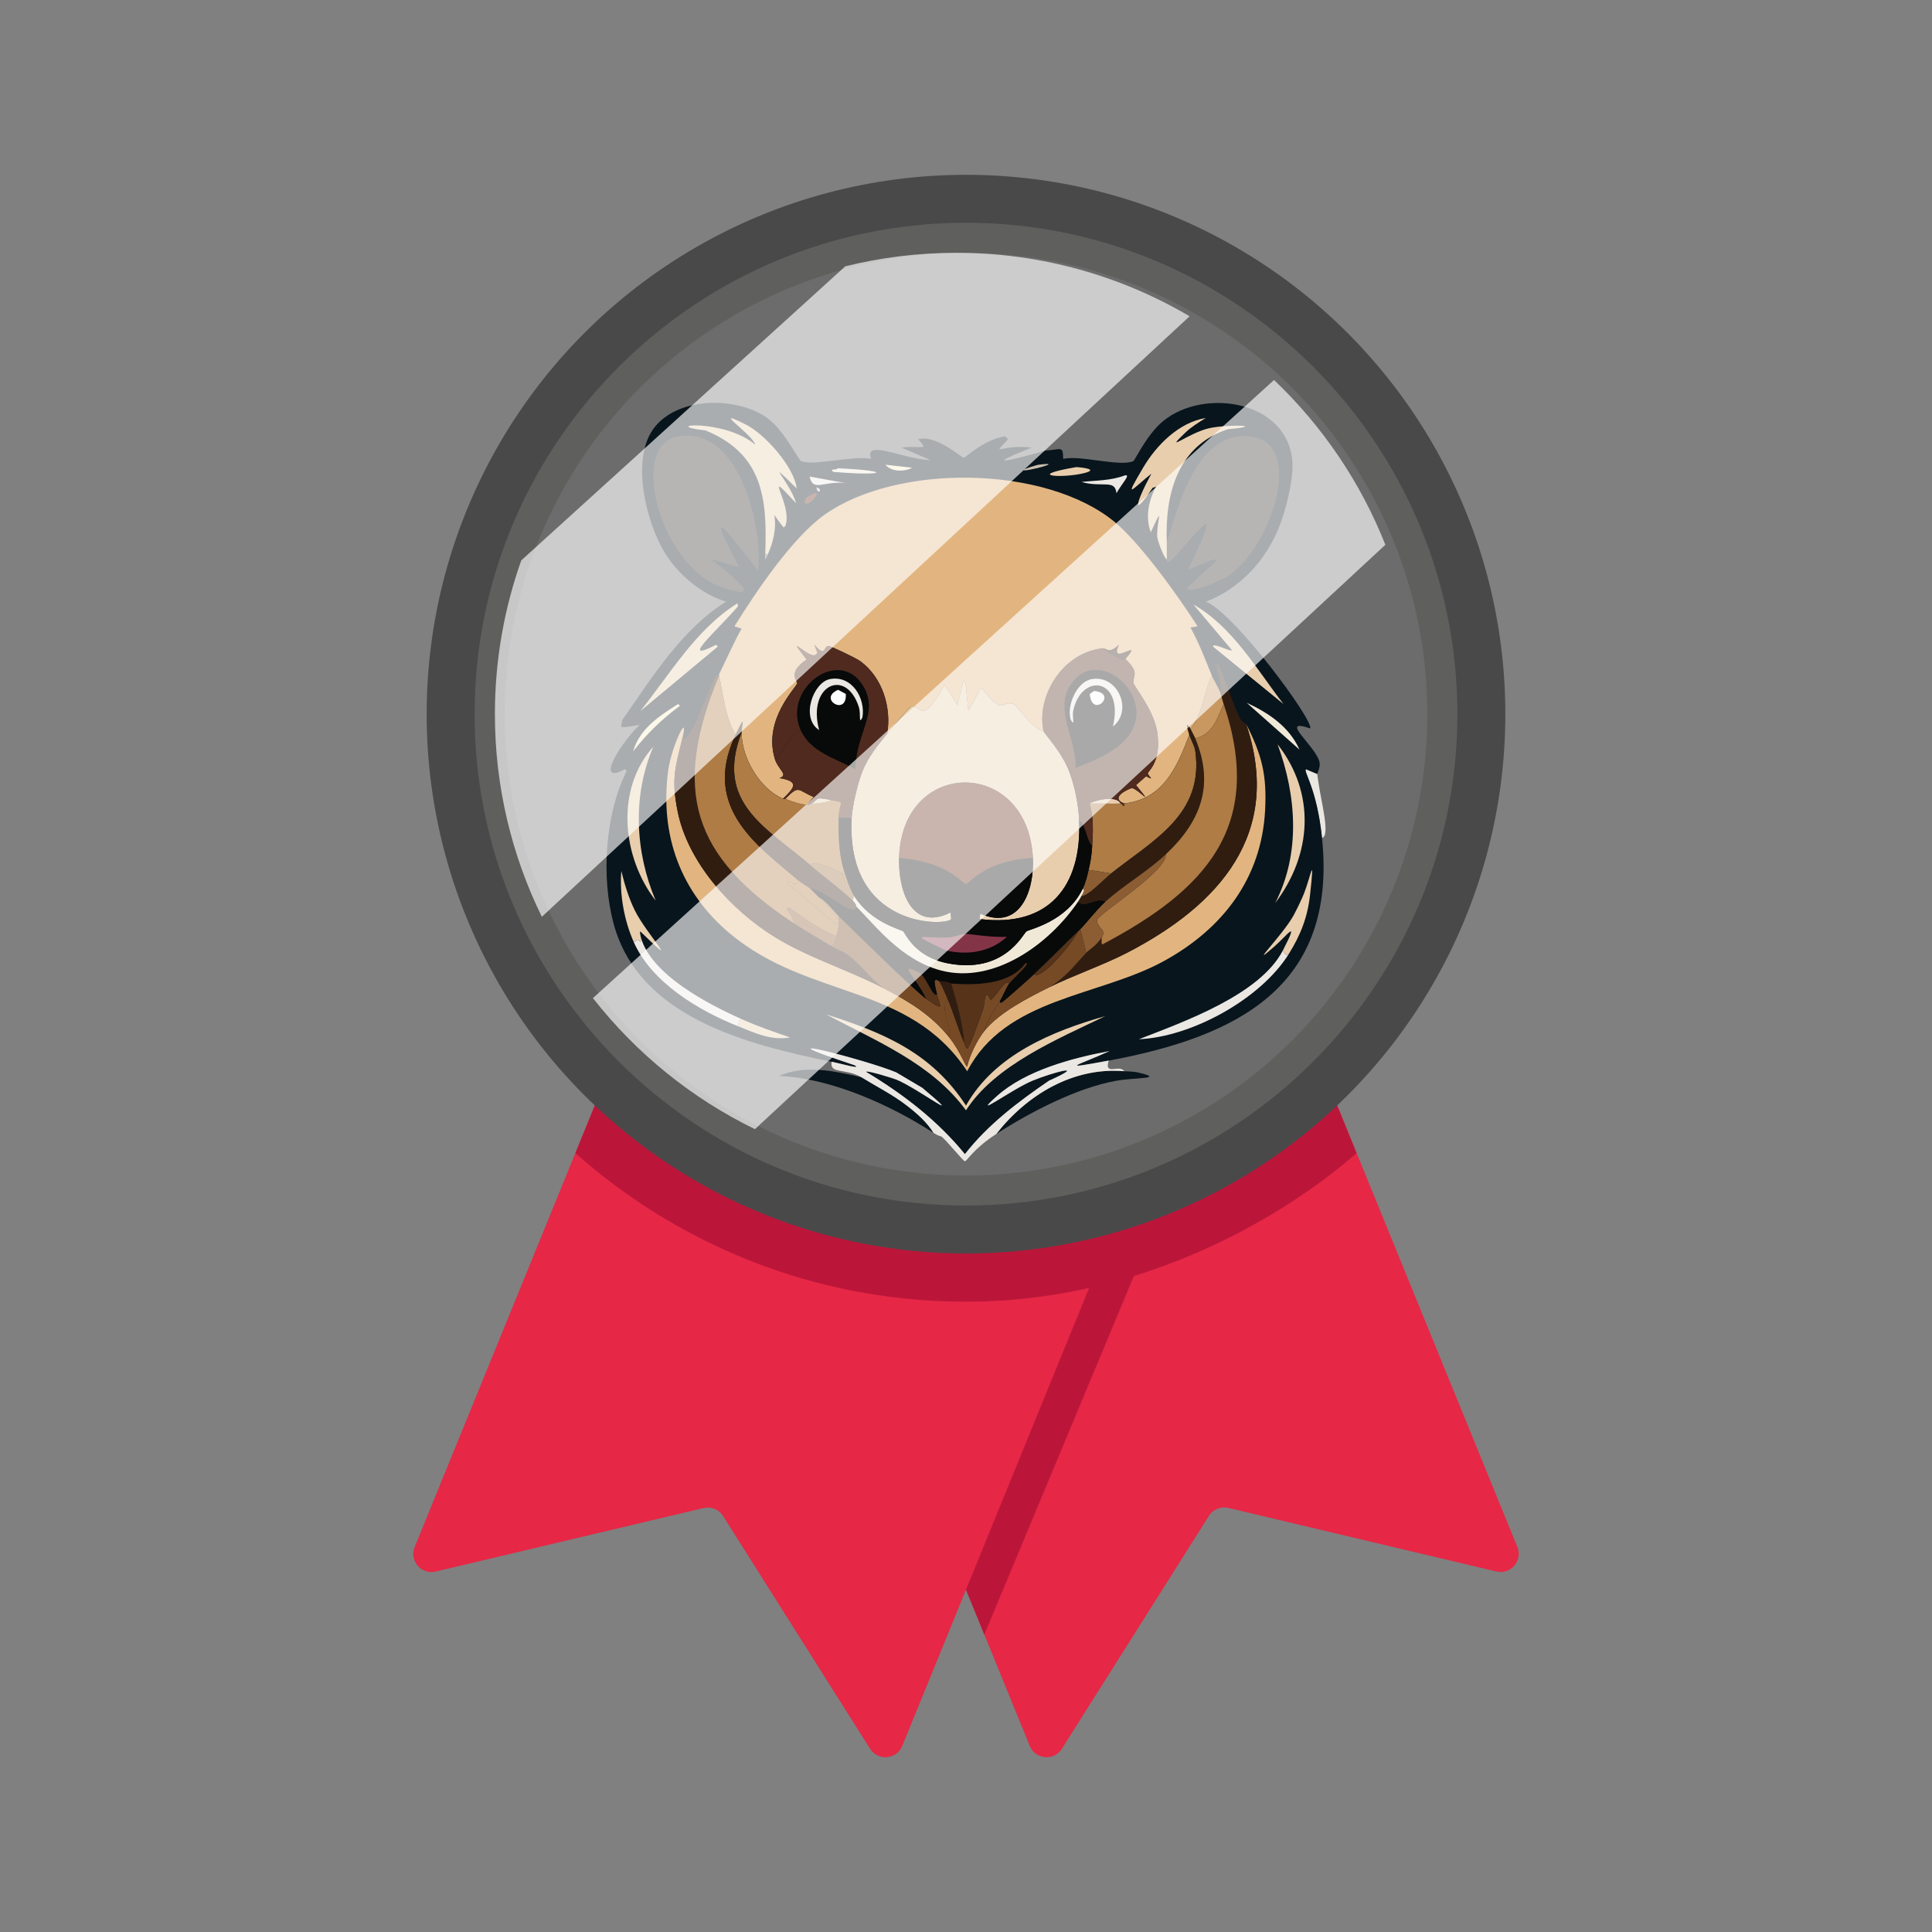 <?xml version="1.0" encoding="utf-8"?>
<!-- Generator: Adobe Illustrator 28.3.0, SVG Export Plug-In . SVG Version: 6.00 Build 0)  -->
<svg version="1.1" id="Calque_1" xmlns="http://www.w3.org/2000/svg" xmlns:xlink="http://www.w3.org/1999/xlink" x="0px" y="0px"
	 viewBox="0 0 500 500" style="enable-background:new 0 0 500 500;" xml:space="preserve"><rect x="0" y="0" width="500" height="500" fill="#808080" stroke="none"/>
<style type="text/css">
	.st0{display:none;}
	.st1{display:inline;fill:#C6C4C0;}
	.st2{display:inline;fill:#736E6B;}
	.st3{display:inline;fill:#EBE8E3;}
	.st4{display:inline;fill:#C6BFB3;}
	.st5{display:inline;fill:#746A64;}
	.st6{display:inline;fill:#EAE2D4;}
	.st7{fill:#E62746;}
	.st8{fill:#BB163A;}
	.st9{fill:#4A494A;}
	.st10{fill:#5F5F5E;}
	.st11{fill:#6C6C6C;}
	.st12{fill:#08151D;}
	.st13{fill:#EBE8E3;}
	.st14{fill:#E2B580;}
	.st15{fill:#311D10;}
	.st16{fill:#322B29;}
	.st17{fill:#E9CEAD;}
	.st18{fill:#C89860;}
	.st19{fill:#F1E9D8;}
	.st20{fill:#F6EBC4;}
	.st21{fill:#632C18;}
	.st22{fill:#C9BFAE;}
	.st23{fill:#CFCED3;}
	.st24{fill:#858786;}
	.st25{fill:#AF7C45;}
	.st26{fill:#774A26;}
	.st27{fill:#8C5D33;}
	.st28{fill:#080909;}
	.st29{fill:#9C6D3D;}
	.st30{fill:#563319;}
	.st31{fill:#502A1E;}
	.st32{fill:#833547;}
	.st33{fill:#FEFFFF;}
	.st34{opacity:0.65;fill:#FFFFFF;}
</style>
<g id="Background_00000081616523121970102420000004186530603010970809_" class="st0">
	<path class="st1" d="M-944.78,7.78c-14.22,8.05-29.77,14.77-45.45,20.63c-10.47-0.17-11.68,2.99-14.83,4.51
		c-0.51,0.25-1.32-1.36-3.87,0c-1.89,1.01-2.98,4.97-3.22,5.16c-1.86,1.44-3.55-0.2-3.87,0c-1.71,1.1-12.73,14.86-17.73,18.37
		c6.36,2.49-0.54,7.46-2.58,11.6c-8.1,16.45-15.89,33.12-23.85,49.64c-1.04,2.15-4.07,3.24-5.16,5.8c-0.58,1.37-1.07,7.59-2.58,11.6
		c-0.18,0.47-2.33,2.1-3.22,4.51c-1.85,4.97-1.13,9.2-1.29,9.67c-0.09,0.27-2.68,0.4-3.22,1.93c-0.37,1.04,0.37,4.02,0,5.16
		c-0.9,2.78-3.77,6.08-3.87,6.45c-2.94,10.83-5.84,46.49-3.87,59.31c-4.86,6.83,0.6,13.76,1.29,20.63
		c1.25,12.44,2.91,42.2,5.16,52.22c0.19,0.83,2.91,3.88,3.22,5.16c1.8,7.37,3.39,12.71,5.8,19.98c0.6,1.83,0.63,8.45,1.29,9.67
		c0.22,0.42,2.14,0.04,3.22,1.93c3.1,5.44,0.31,5.25,1.29,8.38c0.81,2.58,4.96,4.85,5.16,5.16c9.26,14.4,4.9,13.13,5.16,14.18
		c1.45,5.88,3.21,9.34,4.84,4.19c17.57,22.16,35.79,43.36,57.38,61.89c10,6.07,27.56,21.79,34.81,26.43
		c23.96,15.35,76.17,26.74,105.08,32.88c9.15-0.92,8.54,1.8,9.03,1.93c3.22,0.87,3.17-1.84,3.87-1.93c1.38-0.19,1.85,0.84,3.22,0.64
		c13.4-1.95,26.99-4.46,40.61-5.8c13.73-6,28.98-6.96,41.9-14.18c57.47-14.44,84.46-46.93,119.59-91.87
		c29.74-47.02,41.05-102.86,41.9-157.94c3.53-6.68-1.18-13.43-1.29-14.18c-0.89-6.44,1.31-7.94,1.29-8.38
		c-0.1-2.45-3.67-3.43-4.51-5.8c-1.49-4.18-0.68-23.48-6.45-27.08c-0.74-5.54-5.13-24.52-6.45-28.37
		c-0.55-1.6-6.97-13.51-9.03-18.05c-0.35-0.78,0.35-3.76,0-4.51c-0.47-1.02-4.4-4.67-10.96-19.34c-0.3-0.67-2.59-2.08-3.22-3.87
		c-0.25-0.7,1.32-2.44,1.29-2.58c-1.58-6.41-4.55-4.05-7.09-5.8c-0.74-0.51-1.93-5.43-2.58-6.45c-1.56-2.44-8.21-12.02-8.38-14.18
		c-0.05-0.62,4.52-8.58-4.19-6.77c-8.47-16.31-21.47-15.39-27.08-18.05c-8.65-4.11-35.84-17.77-39.65-24.5
		c71.13,0.05,142.26-0.03,213.39,0c0,239.82,0,239.82,0,479.64c-330.07,0-330.07,0-660.14,0c0-239.82,0-239.82,0-479.64
		C-1091.34,7.75-1018.06,7.82-944.78,7.78z"/>
	<path class="st1" d="M-737.84,7.78c0.47,5.85,15.86,4.26,19.66,10.96c9.9,4.05,39.88,19.42,44.8,27.4
		c1.11,1.79,0.33,2.72,3.87,7.74c0.04,0.06-1.06,0.72-0.64,1.29c0.54,0.75,2.68,0.06,2.9,0.32c0.71,0.87-1.23,0.67-0.97,0.97
		c9.08,10.28,9.75,6.47,13.22,8.06c4.01,1.84,37.06,48.59,35.78,57.7c7.29,13.61,10.62,28.87,14.18,43.84
		c0.17,0.71,2.43,3.85,2.58,4.51c0.67,3.07-0.69,4.29-0.64,4.51c2.42,12.26,6.02,23.46,4.51,36.1c5.75,6.57,0.91,21.19,0.64,27.72
		c-0.27,6.67,1.31,13.81,0.64,20.63c-0.47,4.81-3.45,13.38-4.51,18.7c-0.04,0.19,1.25,1.02,0.64,3.87c-0.09,0.4-1.84,1.53-1.93,1.93
		c-0.66,2.99-0.59,7.46-1.29,10.31c-0.68,2.77-8.47,30.04-9.03,31.59c-5.46,15.3-19.54,36.46-25.79,52.22
		c-14.59,16.38-27.8,34.79-45.45,48.67c-7.91,6.22-34.44,22.79-43.19,26.43c-20.86,8.69-89.35,27.09-113.46,26.43
		c-40.69-5.06-91.05-13.91-122.49-41.9c-7.51-1.78-16.07-10-22.56-14.83c-0.97-0.72-8.01-4.21-8.38-4.51
		c-7.85-6.44-44.06-47.47-49.96-56.41c-8.84-13.39-21.56-41.34-25.79-56.73c-6.1-22.23-10.54-77.45-7.74-99.92
		c1.29-10.34,7.38-23.06,10.31-33.52c2.03-7.24,3.49-21.51,5.8-27.72c0.81-2.17,4.07-5.05,5.16-7.74
		c5.13-12.7,10.62-25.23,15.47-38.04c8.35-6.35,5.27-8.11,5.8-9.03c1.41-2.44,12.07-19.91,13.22-20.31c2.29-0.8,4.31,0.74,4.51,0.64
		c0.67-0.31,5.62-5.17,7.09-5.8c0.32-0.14,6.02,1.16,6.12-1.61c-5.8-5.9,1.77,0.61,4.51-3.87c-16.73-9.18,28.43-28.81,36.42-33.2
		c5.28-2.9,14.13-9.28,17.41-10.96c6.12-3.14,11.68-3.39,14.51-6.45C-867.21,7.74-802.53,7.74-737.84,7.78z"/>
	<path class="st1" d="M-931.89,7.78c-2.82,3.06-8.38,3.3-14.51,6.45c-3.27,1.68-12.13,8.06-17.41,10.96
		c-7.99,4.39-53.15,24.02-36.42,33.2c-2.74,4.48-10.32-2.03-4.51,3.87c-0.11,2.77-5.8,1.47-6.12,1.61c-1.48,0.63-6.42,5.49-7.09,5.8
		c-0.21,0.1-2.22-1.44-4.51-0.64c-1.14,0.4-11.8,17.87-13.22,20.31c-0.53,0.91,2.55,2.67-5.8,9.03
		c-4.85,12.81-10.34,25.34-15.47,38.04c-1.09,2.68-4.35,5.56-5.16,7.74c-2.31,6.22-3.77,20.49-5.8,27.72
		c-2.94,10.47-9.03,23.19-10.31,33.52c-2.8,22.48,1.64,77.69,7.74,99.92c4.22,15.39,16.95,43.34,25.79,56.73
		c5.9,8.94,42.12,49.96,49.96,56.41c0.37,0.3,7.41,3.79,8.38,4.51c6.49,4.83,15.06,13.05,22.56,14.83
		c31.44,27.99,81.8,36.85,122.49,41.9c24.11,0.66,92.6-17.74,113.46-26.43c8.75-3.65,35.28-20.21,43.19-26.43
		c17.65-13.88,30.86-32.29,45.45-48.67c6.24-15.76,20.33-36.92,25.79-52.22c0.55-1.55,8.35-28.82,9.03-31.59
		c0.7-2.86,0.63-7.33,1.29-10.31c0.09-0.41,1.85-1.53,1.93-1.93c0.6-2.84-0.68-3.68-0.64-3.87c1.06-5.32,4.04-13.88,4.51-18.7
		c0.67-6.82-0.91-13.96-0.64-20.63c0.26-6.54,5.1-21.15-0.64-27.72c1.51-12.64-2.09-23.84-4.51-36.1c-0.04-0.22,1.31-1.44,0.64-4.51
		c-0.14-0.66-2.41-3.8-2.58-4.51c-3.57-14.97-6.9-30.23-14.18-43.84c1.28-9.11-31.77-55.86-35.78-57.7
		c-3.47-1.59-4.14,2.22-13.22-8.06c-0.27-0.3,1.68-0.09,0.97-0.97c-0.22-0.27-2.36,0.43-2.9-0.32c-0.41-0.57,0.69-1.23,0.64-1.29
		c-3.53-5.02-2.76-5.95-3.87-7.74c-4.93-7.98-34.9-23.35-44.8-27.4c-3.8-6.7-19.19-5.11-19.66-10.96c6.66,0,13.32,0,19.98,0
		c3.81,6.73,31,20.39,39.65,24.5c5.61,2.66,18.6,1.74,27.08,18.05c8.71-1.81,4.14,6.15,4.19,6.77c0.17,2.17,6.82,11.75,8.38,14.18
		c0.65,1.02,1.84,5.93,2.58,6.45c2.54,1.75,5.51-0.6,7.09,5.8c0.03,0.14-1.54,1.88-1.29,2.58c0.63,1.79,2.93,3.2,3.22,3.87
		c6.56,14.67,10.49,18.32,10.96,19.34c0.35,0.76-0.35,3.73,0,4.51c2.05,4.54,8.48,16.45,9.03,18.05c1.31,3.84,5.71,22.82,6.45,28.37
		c5.77,3.6,4.96,22.9,6.45,27.08c0.84,2.37,4.42,3.35,4.51,5.8c0.02,0.44-2.18,1.95-1.29,8.38c0.1,0.75,4.82,7.51,1.29,14.18
		c-0.85,55.08-12.16,110.92-41.9,157.94c-35.12,44.93-62.11,77.43-119.59,91.87c-12.92,7.22-28.17,8.18-41.9,14.18
		c-13.62,1.34-27.22,3.85-40.61,5.8c-1.37,0.2-1.84-0.84-3.22-0.64c-0.7,0.1-0.65,2.8-3.87,1.93c-0.49-0.13,0.13-2.85-9.03-1.93
		c-28.91-6.14-81.12-17.53-105.08-32.88c-7.25-4.65-24.82-20.36-34.81-26.43c-21.58-18.53-39.81-39.73-57.38-61.89
		c-1.63,5.15-3.38,1.69-4.84-4.19c-0.26-1.05,4.1,0.22-5.16-14.18c-0.2-0.31-4.35-2.58-5.16-5.16c-0.98-3.13,1.82-2.94-1.29-8.38
		c-1.08-1.89-3-1.52-3.22-1.93c-0.65-1.22-0.68-7.85-1.29-9.67c-2.41-7.28-4-12.61-5.8-19.98c-0.31-1.28-3.04-4.33-3.22-5.16
		c-2.25-10.02-3.9-39.78-5.16-52.22c-0.69-6.87-6.15-13.8-1.29-20.63c-1.97-12.82,0.93-48.48,3.87-59.31
		c0.1-0.36,2.97-3.67,3.87-6.45c0.37-1.13-0.37-4.12,0-5.16c0.55-1.53,3.13-1.67,3.22-1.93c0.16-0.47-0.56-4.7,1.29-9.67
		c0.9-2.41,3.05-4.04,3.22-4.51c1.51-4.01,2-10.23,2.58-11.6c1.09-2.56,4.12-3.65,5.16-5.8c7.97-16.52,15.75-33.19,23.85-49.64
		c2.04-4.15,8.94-9.12,2.58-11.6c5-3.52,16.02-17.28,17.73-18.37c0.31-0.2,2.01,1.44,3.87,0c0.24-0.19,1.34-4.15,3.22-5.16
		c2.55-1.36,3.35,0.25,3.87,0c3.15-1.52,4.36-4.68,14.83-4.51c15.67-5.86,31.23-12.58,45.45-20.63
		C-940.49,7.78-936.19,7.78-931.89,7.78z"/>
	<path class="st2" d="M-658.87,26.47c0.72,0.65,1.49,1.22,0.64,1.93C-659.39,28.84-659.57,26.78-658.87,26.47z"/>
	<path class="st3" d="M-726.88,60c-9.34,7.66-15.17,21.38-16.44,21.92c-7.3,3.1-29.04-3.5-38.04-1.29
		c-0.07-7.54-1.12-4.99-9.67-4.51c-23.85,6.76-32.14,8.19-7.41-1.61c-17.36-2.09-22.3,5.74-12.89-4.51
		c-0.81-0.81-0.81-0.81-1.61-1.61c-11.96,1.92-21.28,11.6-22.56,11.6c-1.4,0-14.81-12.74-24.82-9.99c6.32,6.66,2.22,3.14-9.03,4.51
		c7.9,3.38,7.9,3.38,15.79,6.77c-14.43-0.23-36.6-11.87-32.23-0.64c-10.16-1.91-30.98,3.97-38.04,1.29
		c-1.64-0.62-9.62-17.39-19.02-23.85c10.31-1.63,16.98-8.29,18.37-9.03c1.74-0.92,4.05-1.02,5.8-1.93c0.18-0.1,1.23-2.58,2.58-3.22
		c9.12-4.35,42.76-9.69,57.38-16.76c29.53-5.78,58.36,4.24,87.03,10.31c9.03,5.63,19.07,9.04,28.37,14.18
		C-736.52,55.38-735.73,59.39-726.88,60z"/>
	<path class="st3" d="M-642.43,256.62c-0.19-1.46-0.53-3.01-0.64-4.51c-0.02-0.31,1.68-3.77,1.29-6.12
		c-1.44-8.63-23.2-24.84-5.16-18.7c2.31-3.87-41.36-63.05-56.73-68.98c18.58-7.04,32.76-22.62,39.97-40.94
		c4.19,4.67,4.19,4.67,8.38,9.35c15.2,37.76,22.4,66.72,25.14,107.66c-5.15,7.97-3.65,10.4-3.87,10.96
		c-0.75,1.91-5.59,3.33-5.8,3.87C-640.02,249.63-635.94,251.32-642.43,256.62z"/>
	<path class="st3" d="M-1021.5,223.1c-0.33-1.13-1.87-3.15-1.93-4.19c-1.32-20.81,10.69-70.08,25.14-87.35
		c7.15,11.83,20.22,22.91,33.52,26.75C-988.93,173.33-1005.48,200.12-1021.5,223.1z"/>
</g>
<g id="Background_00000104681924666333510780000003267898663876099495_" class="st0">
	<path class="st4" d="M-707.59,617.37c-12.42,7.03-26.01,12.9-39.71,18.02c-9.15-0.15-10.21,2.61-12.95,3.94
		c-0.45,0.22-1.16-1.19-3.38,0c-1.65,0.88-2.61,4.34-2.82,4.51c-1.63,1.26-3.11-0.18-3.38,0c-1.49,0.96-11.12,12.98-15.49,16.05
		c5.56,2.17-0.47,6.52-2.25,10.14c-7.08,14.37-13.88,28.94-20.84,43.37c-0.91,1.88-3.56,2.83-4.51,5.07
		c-0.51,1.2-0.93,6.63-2.25,10.14c-0.16,0.41-2.03,1.84-2.82,3.94c-1.61,4.34-0.98,8.04-1.13,8.45c-0.08,0.23-2.34,0.35-2.82,1.69
		c-0.33,0.91,0.32,3.52,0,4.51c-0.79,2.42-3.29,5.32-3.38,5.63c-2.57,9.46-5.1,40.61-3.38,51.82c-4.24,5.96,0.52,12.02,1.13,18.02
		c1.1,10.87,2.54,36.87,4.51,45.62c0.16,0.72,2.54,3.39,2.82,4.51c1.57,6.44,2.96,11.1,5.07,17.46c0.53,1.59,0.55,7.39,1.13,8.45
		c0.2,0.37,1.87,0.04,2.82,1.69c2.71,4.76,0.27,4.59,1.13,7.32c0.7,2.25,4.33,4.24,4.51,4.51c8.09,12.58,4.28,11.48,4.51,12.39
		c1.27,5.13,2.8,8.16,4.22,3.66c15.35,19.36,31.27,37.88,50.13,54.07c8.73,5.3,24.08,19.03,30.42,23.09
		c20.93,13.41,66.55,23.36,91.81,28.73c8-0.8,7.46,1.58,7.89,1.69c2.81,0.76,2.77-1.6,3.38-1.69c1.21-0.17,1.62,0.74,2.82,0.56
		c11.7-1.7,23.58-3.89,35.48-5.07c12-5.24,25.32-6.08,36.61-12.39c50.22-12.61,73.8-41.01,104.48-80.26
		c25.99-41.08,35.87-89.87,36.61-138c3.09-5.83-1.04-11.73-1.13-12.39c-0.78-5.62,1.14-6.94,1.13-7.32c-0.08-2.14-3.21-3-3.94-5.07
		c-1.3-3.65-0.59-20.51-5.63-23.66c-0.64-4.84-4.48-21.43-5.63-24.78c-0.48-1.4-6.09-11.8-7.89-15.77c-0.31-0.68,0.31-3.28,0-3.94
		c-0.41-0.89-3.85-4.08-9.58-16.9c-0.26-0.58-2.26-1.82-2.82-3.38c-0.22-0.61,1.16-2.13,1.13-2.25c-1.38-5.6-3.98-3.54-6.2-5.07
		c-0.65-0.45-1.69-4.75-2.25-5.63c-1.36-2.13-7.17-10.5-7.32-12.39c-0.04-0.54,3.95-7.5-3.66-5.91
		c-7.4-14.25-18.75-13.44-23.66-15.77c-7.56-3.59-31.31-15.52-34.64-21.4c62.15,0.04,124.29-0.03,186.44,0
		c0,209.53,0,209.53,0,419.06c-288.39,0-288.39,0-576.77,0c0-209.53,0-209.53,0-419.06C-835.63,617.34-771.61,617.41-707.59,617.37z
		"/>
	<path class="st4" d="M-526.78,617.37c0.41,5.11,13.86,3.72,17.18,9.58c8.65,3.54,34.84,16.97,39.15,23.94
		c0.97,1.56,0.29,2.38,3.38,6.76c0.04,0.05-0.92,0.63-0.56,1.13c0.48,0.66,2.35,0.05,2.53,0.28c0.62,0.76-1.08,0.58-0.84,0.84
		c7.93,8.98,8.52,5.65,11.55,7.04c3.51,1.61,32.38,42.45,31.26,50.41c6.37,11.89,9.28,25.22,12.39,38.3
		c0.15,0.62,2.13,3.36,2.25,3.94c0.58,2.68-0.6,3.75-0.56,3.94c2.12,10.71,5.26,20.5,3.94,31.54c5.02,5.74,0.79,18.51,0.56,24.22
		c-0.23,5.83,1.15,12.07,0.56,18.02c-0.41,4.21-3.02,11.69-3.94,16.33c-0.03,0.17,1.09,0.89,0.56,3.38
		c-0.07,0.35-1.61,1.33-1.69,1.69c-0.58,2.61-0.52,6.52-1.13,9.01c-0.59,2.42-7.4,26.25-7.89,27.6
		c-4.77,13.37-17.08,31.85-22.53,45.62c-12.75,14.31-24.29,30.4-39.71,42.53c-6.91,5.44-30.09,19.91-37.74,23.09
		c-18.22,7.59-78.07,23.67-99.13,23.09c-35.55-4.42-79.55-12.15-107.02-36.61c-6.56-1.55-14.04-8.73-19.71-12.95
		c-0.84-0.63-7-3.68-7.32-3.94c-6.85-5.63-38.5-41.48-43.65-49.28c-7.72-11.7-18.84-36.12-22.53-49.57
		c-5.33-19.43-9.21-67.67-6.76-87.3c1.13-9.03,6.45-20.14,9.01-29.29c1.77-6.32,3.05-18.79,5.07-24.22c0.71-1.9,3.56-4.41,4.51-6.76
		c4.49-11.09,9.28-22.04,13.52-33.23c7.3-5.55,4.61-7.09,5.07-7.89c1.23-2.13,10.55-17.39,11.55-17.74c2-0.7,3.76,0.65,3.94,0.56
		c0.59-0.27,4.91-4.52,6.2-5.07c0.28-0.12,5.26,1.01,5.35-1.41c-5.07-5.15,1.55,0.54,3.94-3.38c-14.62-8.02,24.84-25.17,31.82-29.01
		c4.61-2.53,12.35-8.11,15.21-9.58c5.35-2.75,10.21-2.96,12.67-5.63C-639.81,617.34-583.3,617.34-526.78,617.37z"/>
	<path class="st4" d="M-696.32,617.37c-2.47,2.67-7.32,2.89-12.67,5.63c-2.86,1.47-10.6,7.04-15.21,9.58
		c-6.98,3.83-46.44,20.99-31.82,29.01c-2.4,3.92-9.01-1.77-3.94,3.38c-0.09,2.42-5.07,1.29-5.35,1.41c-1.29,0.55-5.61,4.8-6.2,5.07
		c-0.18,0.08-1.94-1.26-3.94-0.56c-1,0.35-10.31,15.61-11.55,17.74c-0.46,0.8,2.23,2.34-5.07,7.89
		c-4.24,11.19-9.03,22.14-13.52,33.23c-0.95,2.35-3.8,4.86-4.51,6.76c-2.02,5.43-3.3,17.9-5.07,24.22
		c-2.57,9.14-7.89,20.26-9.01,29.29c-2.45,19.64,1.43,67.88,6.76,87.3c3.69,13.44,14.81,37.87,22.53,49.57
		c5.15,7.81,36.8,43.65,43.65,49.28c0.32,0.26,6.48,3.31,7.32,3.94c5.67,4.22,13.16,11.4,19.71,12.95
		c27.47,24.46,71.47,32.19,107.02,36.61c21.07,0.58,80.91-15.5,99.13-23.09c7.65-3.18,30.82-17.66,37.74-23.09
		c15.42-12.13,26.96-28.21,39.71-42.53c5.45-13.77,17.76-32.25,22.53-45.62c0.48-1.35,7.29-25.18,7.89-27.6
		c0.61-2.5,0.55-6.4,1.13-9.01c0.08-0.36,1.62-1.34,1.69-1.69c0.53-2.49-0.6-3.21-0.56-3.38c0.93-4.65,3.53-12.13,3.94-16.33
		c0.58-5.96-0.8-12.19-0.56-18.02c0.23-5.71,4.46-18.48-0.56-24.22c1.32-11.04-1.83-20.83-3.94-31.54c-0.04-0.2,1.15-1.26,0.56-3.94
		c-0.13-0.58-2.1-3.32-2.25-3.94c-3.12-13.08-6.02-26.41-12.39-38.3c1.12-7.96-27.76-48.8-31.26-50.41
		c-3.03-1.39-3.62,1.94-11.55-7.04c-0.23-0.26,1.47-0.08,0.84-0.84c-0.19-0.23-2.06,0.37-2.53-0.28c-0.36-0.5,0.6-1.08,0.56-1.13
		c-3.09-4.38-2.41-5.2-3.38-6.76c-4.3-6.97-30.5-20.4-39.15-23.94c-3.32-5.86-16.76-4.46-17.18-9.58c5.82,0,11.64,0,17.46,0
		c3.33,5.88,27.08,17.82,34.64,21.4c4.9,2.33,16.25,1.52,23.66,15.77c7.61-1.58,3.62,5.37,3.66,5.91
		c0.15,1.89,5.96,10.26,7.32,12.39c0.57,0.89,1.6,5.19,2.25,5.63c2.22,1.53,4.81-0.53,6.2,5.07c0.03,0.12-1.34,1.64-1.13,2.25
		c0.55,1.56,2.56,2.8,2.82,3.38c5.73,12.81,9.16,16.01,9.58,16.9c0.31,0.66-0.31,3.26,0,3.94c1.79,3.97,7.41,14.37,7.89,15.77
		c1.15,3.36,4.99,19.94,5.63,24.78c5.04,3.15,4.33,20,5.63,23.66c0.74,2.07,3.86,2.93,3.94,5.07c0.02,0.38-1.9,1.7-1.13,7.32
		c0.09,0.66,4.21,6.56,1.13,12.39c-0.74,48.13-10.62,96.91-36.61,138c-30.69,39.26-54.27,67.65-104.48,80.26
		c-11.29,6.31-24.61,7.15-36.61,12.39c-11.9,1.17-23.78,3.36-35.48,5.07c-1.2,0.17-1.61-0.73-2.82-0.56
		c-0.61,0.09-0.57,2.45-3.38,1.69c-0.42-0.11,0.11-2.49-7.89-1.69c-25.26-5.37-70.88-15.31-91.81-28.73
		c-6.33-4.06-21.68-17.79-30.42-23.09c-18.86-16.19-34.78-34.71-50.13-54.07c-1.42,4.5-2.96,1.47-4.22-3.66
		c-0.23-0.92,3.58,0.19-4.51-12.39c-0.17-0.27-3.8-2.25-4.51-4.51c-0.85-2.73,1.59-2.57-1.13-7.32c-0.94-1.65-2.62-1.32-2.82-1.69
		c-0.57-1.06-0.6-6.85-1.13-8.45c-2.11-6.36-3.5-11.02-5.07-17.46c-0.27-1.12-2.65-3.78-2.82-4.51c-1.96-8.75-3.41-34.76-4.51-45.62
		c-0.61-6-5.37-12.06-1.13-18.02c-1.72-11.2,0.81-42.35,3.38-51.82c0.09-0.32,2.59-3.21,3.38-5.63c0.32-0.99-0.33-3.6,0-4.51
		c0.48-1.34,2.74-1.45,2.82-1.69c0.14-0.41-0.49-4.11,1.13-8.45c0.78-2.1,2.66-3.53,2.82-3.94c1.32-3.51,1.74-8.94,2.25-10.14
		c0.95-2.23,3.6-3.19,4.51-5.07c6.96-14.43,13.76-29,20.84-43.37c1.78-3.62,7.81-7.97,2.25-10.14c4.37-3.07,14-15.09,15.49-16.05
		c0.27-0.18,1.75,1.26,3.38,0c0.21-0.16,1.17-3.63,2.82-4.51c2.22-1.19,2.93,0.22,3.38,0c2.75-1.33,3.81-4.09,12.95-3.94
		c13.7-5.12,27.29-10.99,39.71-18.02C-703.83,617.37-700.08,617.37-696.32,617.37z"/>
	<path class="st5" d="M-457.78,633.71c0.63,0.57,1.3,1.06,0.56,1.69C-458.23,635.78-458.4,633.97-457.78,633.71z"/>
	<path class="st6" d="M-517.21,662.99c-8.16,6.69-13.26,18.68-14.36,19.15c-6.38,2.71-25.37-3.06-33.23-1.13
		c-0.06-6.58-0.98-4.36-8.45-3.94c-20.84,5.91-28.08,7.16-6.48-1.41c-15.17-1.82-19.48,5.02-11.27-3.94c-0.7-0.7-0.7-0.7-1.41-1.41
		c-10.45,1.67-18.6,10.14-19.71,10.14c-1.22,0-12.94-11.13-21.69-8.73c5.52,5.82,1.94,2.75-7.89,3.94c6.9,2.96,6.9,2.96,13.8,5.91
		c-12.61-0.2-31.97-10.37-28.16-0.56c-8.88-1.67-27.07,3.47-33.23,1.13c-1.44-0.54-8.41-15.2-16.62-20.84
		c9.01-1.43,14.84-7.24,16.05-7.89c1.52-0.81,3.54-0.89,5.07-1.69c0.16-0.08,1.07-2.25,2.25-2.82c7.97-3.8,37.36-8.46,50.13-14.64
		c25.8-5.05,50.99,3.7,76.04,9.01c7.89,4.92,16.66,7.9,24.78,12.39C-525.63,658.96-524.93,662.47-517.21,662.99z"/>
	<path class="st6" d="M-443.42,834.79c-0.17-1.27-0.46-2.63-0.56-3.94c-0.02-0.27,1.47-3.29,1.13-5.35
		c-1.26-7.54-20.27-21.7-4.51-16.33c2.02-3.39-36.13-55.09-49.57-60.27c16.23-6.15,28.62-19.76,34.92-35.77
		c3.66,4.08,3.66,4.08,7.32,8.17c13.28,32.99,19.57,58.3,21.97,94.06c-4.5,6.96-3.19,9.09-3.38,9.58c-0.66,1.67-4.89,2.91-5.07,3.38
		C-441.31,828.68-437.75,830.15-443.42,834.79z"/>
	<path class="st6" d="M-774.61,805.5c-0.29-0.99-1.63-2.75-1.69-3.66c-1.15-18.18,9.34-61.23,21.97-76.32
		c6.25,10.34,17.67,20.01,29.29,23.38C-746.16,762.01-760.62,785.42-774.61,805.5z"/>
</g>
<g id="Background_00000132078909938648000190000012717404738867858862_" class="st0">
	<path class="st4" d="M1065.53,112.06c-2.75,1.55-5.75,2.85-8.77,3.98c-2.02-0.03-2.26,0.58-2.86,0.87c-0.1,0.05-0.26-0.26-0.75,0
		c-0.36,0.19-0.58,0.96-0.62,1c-0.36,0.28-0.69-0.04-0.75,0c-0.33,0.21-2.46,2.87-3.42,3.55c1.23,0.48-0.1,1.44-0.5,2.24
		c-1.56,3.18-3.07,6.39-4.61,9.58c-0.2,0.42-0.79,0.63-1,1.12c-0.11,0.27-0.21,1.47-0.5,2.24c-0.03,0.09-0.45,0.41-0.62,0.87
		c-0.36,0.96-0.22,1.78-0.25,1.87c-0.02,0.05-0.52,0.08-0.62,0.37c-0.07,0.2,0.07,0.78,0,1c-0.17,0.54-0.73,1.17-0.75,1.24
		c-0.57,2.09-1.13,8.97-0.75,11.45c-0.94,1.32,0.12,2.66,0.25,3.98c0.24,2.4,0.56,8.15,1,10.08c0.04,0.16,0.56,0.75,0.62,1
		c0.35,1.42,0.65,2.45,1.12,3.86c0.12,0.35,0.12,1.63,0.25,1.87c0.04,0.08,0.41,0.01,0.62,0.37c0.6,1.05,0.06,1.01,0.25,1.62
		c0.16,0.5,0.96,0.94,1,1c1.79,2.78,0.95,2.54,1,2.74c0.28,1.13,0.62,1.8,0.93,0.81c3.39,4.28,6.91,8.37,11.08,11.95
		c1.93,1.17,5.32,4.21,6.72,5.1c4.63,2.96,14.71,5.16,20.29,6.35c1.77-0.18,1.65,0.35,1.74,0.37c0.62,0.17,0.61-0.35,0.75-0.37
		c0.27-0.04,0.36,0.16,0.62,0.12c2.59-0.38,5.21-0.86,7.84-1.12c2.65-1.16,5.6-1.34,8.09-2.74c11.1-2.79,16.31-9.06,23.09-17.74
		c5.74-9.08,7.93-19.86,8.09-30.49c0.68-1.29-0.23-2.59-0.25-2.74c-0.17-1.24,0.25-1.53,0.25-1.62c-0.02-0.47-0.71-0.66-0.87-1.12
		c-0.29-0.81-0.13-4.53-1.24-5.23c-0.14-1.07-0.99-4.73-1.24-5.48c-0.11-0.31-1.35-2.61-1.74-3.49c-0.07-0.15,0.07-0.73,0-0.87
		c-0.09-0.2-0.85-0.9-2.12-3.73c-0.06-0.13-0.5-0.4-0.62-0.75c-0.05-0.14,0.26-0.47,0.25-0.5c-0.31-1.24-0.88-0.78-1.37-1.12
		c-0.14-0.1-0.37-1.05-0.5-1.24c-0.3-0.47-1.59-2.32-1.62-2.74c-0.01-0.12,0.87-1.66-0.81-1.31c-1.64-3.15-4.14-2.97-5.23-3.49
		c-1.67-0.79-6.92-3.43-7.65-4.73c13.73,0.01,27.47-0.01,41.2,0c0,46.3,0,46.3,0,92.6c-63.73,0-63.73,0-127.45,0
		c0-46.3,0-46.3,0-92.6C1037.24,112.06,1051.38,112.07,1065.53,112.06z"/>
	<path class="st4" d="M1105.49,112.06c0.09,1.13,3.06,0.82,3.8,2.12c1.91,0.78,7.7,3.75,8.65,5.29c0.21,0.35,0.06,0.52,0.75,1.49
		c0.01,0.01-0.2,0.14-0.12,0.25c0.11,0.15,0.52,0.01,0.56,0.06c0.14,0.17-0.24,0.13-0.19,0.19c1.75,1.98,1.88,1.25,2.55,1.56
		c0.77,0.36,7.16,9.38,6.91,11.14c1.41,2.63,2.05,5.57,2.74,8.46c0.03,0.14,0.47,0.74,0.5,0.87c0.13,0.59-0.13,0.83-0.12,0.87
		c0.47,2.37,1.16,4.53,0.87,6.97c1.11,1.27,0.18,4.09,0.12,5.35c-0.05,1.29,0.25,2.67,0.12,3.98c-0.09,0.93-0.67,2.58-0.87,3.61
		c-0.01,0.04,0.24,0.2,0.12,0.75c-0.02,0.08-0.36,0.29-0.37,0.37c-0.13,0.58-0.11,1.44-0.25,1.99c-0.13,0.53-1.64,5.8-1.74,6.1
		c-1.05,2.95-3.77,7.04-4.98,10.08c-2.82,3.16-5.37,6.72-8.77,9.4c-1.53,1.2-6.65,4.4-8.34,5.1c-4.03,1.68-17.25,5.23-21.91,5.1
		c-7.86-0.98-17.58-2.69-23.65-8.09c-1.45-0.34-3.1-1.93-4.36-2.86c-0.19-0.14-1.55-0.81-1.62-0.87c-1.51-1.24-8.51-9.17-9.65-10.89
		c-1.71-2.59-4.16-7.98-4.98-10.95c-1.18-4.29-2.03-14.95-1.49-19.29c0.25-2,1.42-4.45,1.99-6.47c0.39-1.4,0.67-4.15,1.12-5.35
		c0.16-0.42,0.79-0.98,1-1.49c0.99-2.45,2.05-4.87,2.99-7.34c1.61-1.23,1.02-1.57,1.12-1.74c0.27-0.47,2.33-3.84,2.55-3.92
		c0.44-0.15,0.83,0.14,0.87,0.12c0.13-0.06,1.08-1,1.37-1.12c0.06-0.03,1.16,0.22,1.18-0.31c-1.12-1.14,0.34,0.12,0.87-0.75
		c-3.23-1.77,5.49-5.56,7.03-6.41c1.02-0.56,2.73-1.79,3.36-2.12c1.18-0.61,2.26-0.65,2.8-1.24
		C1080.51,112.06,1093,112.06,1105.49,112.06z"/>
	<path class="st4" d="M1068.02,112.06c-0.55,0.59-1.62,0.64-2.8,1.24c-0.63,0.32-2.34,1.56-3.36,2.12
		c-1.54,0.85-10.26,4.64-7.03,6.41c-0.53,0.87-1.99-0.39-0.87,0.75c-0.02,0.53-1.12,0.28-1.18,0.31c-0.29,0.12-1.24,1.06-1.37,1.12
		c-0.04,0.02-0.43-0.28-0.87-0.12c-0.22,0.08-2.28,3.45-2.55,3.92c-0.1,0.18,0.49,0.52-1.12,1.74c-0.94,2.47-2,4.89-2.99,7.34
		c-0.21,0.52-0.84,1.07-1,1.49c-0.45,1.2-0.73,3.96-1.12,5.35c-0.57,2.02-1.74,4.48-1.99,6.47c-0.54,4.34,0.32,15,1.49,19.29
		c0.82,2.97,3.27,8.37,4.98,10.95c1.14,1.73,8.13,9.65,9.65,10.89c0.07,0.06,1.43,0.73,1.62,0.87c1.25,0.93,2.91,2.52,4.36,2.86
		c6.07,5.4,15.79,7.11,23.65,8.09c4.66,0.13,17.88-3.43,21.91-5.1c1.69-0.7,6.81-3.9,8.34-5.1c3.41-2.68,5.96-6.23,8.77-9.4
		c1.21-3.04,3.93-7.13,4.98-10.08c0.11-0.3,1.61-5.56,1.74-6.1c0.14-0.55,0.12-1.41,0.25-1.99c0.02-0.08,0.36-0.3,0.37-0.37
		c0.12-0.55-0.13-0.71-0.12-0.75c0.2-1.03,0.78-2.68,0.87-3.61c0.13-1.32-0.18-2.69-0.12-3.98c0.05-1.26,0.98-4.08-0.12-5.35
		c0.29-2.44-0.4-4.6-0.87-6.97c-0.01-0.04,0.25-0.28,0.12-0.87c-0.03-0.13-0.46-0.73-0.5-0.87c-0.69-2.89-1.33-5.84-2.74-8.46
		c0.25-1.76-6.13-10.78-6.91-11.14c-0.67-0.31-0.8,0.43-2.55-1.56c-0.05-0.06,0.32-0.02,0.19-0.19c-0.04-0.05-0.45,0.08-0.56-0.06
		c-0.08-0.11,0.13-0.24,0.12-0.25c-0.68-0.97-0.53-1.15-0.75-1.49c-0.95-1.54-6.74-4.51-8.65-5.29c-0.73-1.29-3.7-0.99-3.8-2.12
		c1.29,0,2.57,0,3.86,0c0.74,1.3,5.99,3.94,7.65,4.73c1.08,0.51,3.59,0.34,5.23,3.49c1.68-0.35,0.8,1.19,0.81,1.31
		c0.03,0.42,1.32,2.27,1.62,2.74c0.13,0.2,0.35,1.15,0.5,1.24c0.49,0.34,1.06-0.12,1.37,1.12c0.01,0.03-0.3,0.36-0.25,0.5
		c0.12,0.34,0.56,0.62,0.62,0.75c1.27,2.83,2.02,3.54,2.12,3.73c0.07,0.15-0.07,0.72,0,0.87c0.4,0.88,1.64,3.18,1.74,3.49
		c0.25,0.74,1.1,4.41,1.24,5.48c1.11,0.7,0.96,4.42,1.24,5.23c0.16,0.46,0.85,0.65,0.87,1.12c0,0.08-0.42,0.38-0.25,1.62
		c0.02,0.15,0.93,1.45,0.25,2.74c-0.16,10.63-2.35,21.42-8.09,30.49c-6.78,8.67-11.99,14.95-23.09,17.74
		c-2.49,1.39-5.44,1.58-8.09,2.74c-2.63,0.26-5.25,0.74-7.84,1.12c-0.27,0.04-0.36-0.16-0.62-0.12c-0.14,0.02-0.13,0.54-0.75,0.37
		c-0.09-0.03,0.02-0.55-1.74-0.37c-5.58-1.19-15.66-3.38-20.29-6.35c-1.4-0.9-4.79-3.93-6.72-5.1c-4.17-3.58-7.69-7.67-11.08-11.95
		c-0.31,0.99-0.65,0.33-0.93-0.81c-0.05-0.2,0.79,0.04-1-2.74c-0.04-0.06-0.84-0.5-1-1c-0.19-0.6,0.35-0.57-0.25-1.62
		c-0.21-0.37-0.58-0.29-0.62-0.37c-0.13-0.24-0.13-1.51-0.25-1.87c-0.47-1.41-0.77-2.44-1.12-3.86c-0.06-0.25-0.59-0.84-0.62-1
		c-0.43-1.93-0.75-7.68-1-10.08c-0.13-1.33-1.19-2.66-0.25-3.98c-0.38-2.48,0.18-9.36,0.75-11.45c0.02-0.07,0.57-0.71,0.75-1.24
		c0.07-0.22-0.07-0.79,0-1c0.11-0.3,0.6-0.32,0.62-0.37c0.03-0.09-0.11-0.91,0.25-1.87c0.17-0.47,0.59-0.78,0.62-0.87
		c0.29-0.78,0.39-1.97,0.5-2.24c0.21-0.49,0.8-0.7,1-1.12c1.54-3.19,3.04-6.41,4.61-9.58c0.39-0.8,1.73-1.76,0.5-2.24
		c0.97-0.68,3.09-3.34,3.42-3.55c0.06-0.04,0.39,0.28,0.75,0c0.05-0.04,0.26-0.8,0.62-1c0.49-0.26,0.65,0.05,0.75,0
		c0.61-0.29,0.84-0.9,2.86-0.87c3.03-1.13,6.03-2.43,8.77-3.98C1066.36,112.06,1067.19,112.06,1068.02,112.06z"/>
	<path class="st5" d="M1120.73,115.67c0.14,0.13,0.29,0.24,0.12,0.37C1120.63,116.13,1120.6,115.73,1120.73,115.67z"/>
	<path class="st6" d="M1107.6,122.15c-1.8,1.48-2.93,4.13-3.17,4.23c-1.41,0.6-5.61-0.68-7.34-0.25c-0.01-1.46-0.22-0.96-1.87-0.87
		c-4.6,1.3-6.2,1.58-1.43-0.31c-3.35-0.4-4.31,1.11-2.49-0.87c-0.16-0.16-0.16-0.16-0.31-0.31c-2.31,0.37-4.11,2.24-4.36,2.24
		c-0.27,0-2.86-2.46-4.79-1.93c1.22,1.29,0.43,0.61-1.74,0.87c1.52,0.65,1.52,0.65,3.05,1.31c-2.79-0.05-7.07-2.29-6.22-0.12
		c-1.96-0.37-5.98,0.77-7.34,0.25c-0.32-0.12-1.86-3.36-3.67-4.61c1.99-0.32,3.28-1.6,3.55-1.74c0.34-0.18,0.78-0.2,1.12-0.37
		c0.04-0.02,0.24-0.5,0.5-0.62c1.76-0.84,8.26-1.87,11.08-3.24c5.7-1.11,11.27,0.82,16.8,1.99c1.74,1.09,3.68,1.75,5.48,2.74
		C1105.74,121.25,1105.9,122.03,1107.6,122.15z"/>
	<path class="st6" d="M1123.91,160.11c-0.04-0.28-0.1-0.58-0.12-0.87c0-0.06,0.33-0.73,0.25-1.18c-0.28-1.67-4.48-4.8-1-3.61
		c0.45-0.75-7.98-12.17-10.95-13.32c3.59-1.36,6.32-4.37,7.72-7.9c0.81,0.9,0.81,0.9,1.62,1.8c2.93,7.29,4.32,12.88,4.85,20.79
		c-0.99,1.54-0.7,2.01-0.75,2.12c-0.15,0.37-1.08,0.64-1.12,0.75C1124.37,158.76,1125.16,159.08,1123.91,160.11z"/>
	<path class="st6" d="M1050.72,153.64c-0.06-0.22-0.36-0.61-0.37-0.81c-0.25-4.02,2.06-13.53,4.85-16.87
		c1.38,2.28,3.9,4.42,6.47,5.17C1057.01,144.03,1053.81,149.2,1050.72,153.64z"/>
</g>
<g id="Background_00000013902825640855333600000007852814482380937913_" class="st0">
	<path class="st1" d="M786.78,8.41c-14.22,8.05-29.77,14.77-45.45,20.63c-10.47-0.17-11.68,2.99-14.83,4.51
		c-0.51,0.25-1.32-1.36-3.87,0c-1.89,1.01-2.98,4.97-3.22,5.16c-1.86,1.44-3.55-0.2-3.87,0c-1.71,1.1-12.73,14.86-17.73,18.37
		c6.36,2.49-0.54,7.46-2.58,11.6c-8.1,16.45-15.89,33.12-23.85,49.64c-1.04,2.15-4.07,3.24-5.16,5.8c-0.58,1.37-1.07,7.59-2.58,11.6
		c-0.18,0.47-2.33,2.1-3.22,4.51c-1.85,4.97-1.13,9.2-1.29,9.67c-0.09,0.27-2.68,0.4-3.22,1.93c-0.37,1.04,0.37,4.02,0,5.16
		c-0.9,2.78-3.77,6.08-3.87,6.45c-2.94,10.83-5.84,46.49-3.87,59.31c-4.86,6.83,0.6,13.76,1.29,20.63
		c1.25,12.44,2.91,42.2,5.16,52.22c0.19,0.83,2.91,3.88,3.22,5.16c1.8,7.37,3.39,12.71,5.8,19.98c0.6,1.83,0.63,8.45,1.29,9.67
		c0.22,0.42,2.14,0.04,3.22,1.93c3.1,5.44,0.31,5.25,1.29,8.38c0.81,2.58,4.96,4.85,5.16,5.16c9.26,14.4,4.9,13.13,5.16,14.18
		c1.45,5.88,3.21,9.34,4.84,4.19c17.57,22.16,35.79,43.36,57.38,61.89c10,6.07,27.56,21.79,34.81,26.43
		c23.96,15.35,76.17,26.74,105.08,32.88c9.15-0.92,8.54,1.8,9.03,1.93c3.22,0.87,3.17-1.84,3.87-1.93c1.38-0.19,1.85,0.84,3.22,0.64
		c13.4-1.95,26.99-4.46,40.61-5.8c13.73-6,28.98-6.96,41.9-14.18c57.47-14.44,84.46-46.93,119.59-91.87
		c29.74-47.02,41.05-102.86,41.9-157.94c3.53-6.68-1.18-13.43-1.29-14.18c-0.89-6.44,1.31-7.94,1.29-8.38
		c-0.1-2.45-3.67-3.43-4.51-5.8c-1.49-4.18-0.68-23.48-6.45-27.08c-0.74-5.54-5.13-24.52-6.45-28.37
		c-0.55-1.6-6.97-13.51-9.03-18.05c-0.35-0.78,0.35-3.76,0-4.51c-0.47-1.02-4.4-4.67-10.96-19.34c-0.3-0.67-2.59-2.08-3.22-3.87
		c-0.25-0.7,1.32-2.44,1.29-2.58c-1.58-6.41-4.55-4.05-7.09-5.8c-0.74-0.51-1.93-5.43-2.58-6.45c-1.56-2.44-8.21-12.02-8.38-14.18
		c-0.05-0.62,4.52-8.58-4.19-6.77c-8.47-16.31-21.47-15.39-27.08-18.05c-8.65-4.11-35.84-17.77-39.65-24.5
		c71.13,0.05,142.26-0.03,213.39,0c0,239.82,0,239.82,0,479.64c-330.07,0-330.07,0-660.14,0c0-239.82,0-239.82,0-479.64
		C640.23,8.38,713.5,8.46,786.78,8.41z"/>
	<path class="st1" d="M993.72,8.41c0.47,5.85,15.86,4.26,19.66,10.96c9.9,4.05,39.88,19.42,44.8,27.4c1.11,1.79,0.33,2.72,3.87,7.74
		c0.04,0.06-1.06,0.72-0.64,1.29c0.54,0.75,2.68,0.06,2.9,0.32c0.71,0.87-1.23,0.67-0.97,0.97c9.08,10.28,9.75,6.47,13.22,8.06
		c4.01,1.84,37.06,48.59,35.78,57.7c7.29,13.61,10.62,28.87,14.18,43.84c0.17,0.71,2.43,3.85,2.58,4.51
		c0.67,3.07-0.69,4.29-0.64,4.51c2.42,12.26,6.02,23.46,4.51,36.1c5.75,6.57,0.91,21.19,0.64,27.72
		c-0.27,6.67,1.31,13.81,0.64,20.63c-0.47,4.81-3.45,13.38-4.51,18.7c-0.04,0.19,1.25,1.02,0.64,3.87c-0.09,0.4-1.84,1.53-1.93,1.93
		c-0.66,2.99-0.59,7.46-1.29,10.31c-0.68,2.77-8.47,30.04-9.03,31.59c-5.46,15.3-19.54,36.46-25.79,52.22
		c-14.59,16.38-27.8,34.79-45.45,48.67c-7.91,6.22-34.44,22.79-43.19,26.43c-20.86,8.69-89.35,27.09-113.46,26.43
		c-40.69-5.06-91.05-13.91-122.49-41.9c-7.51-1.78-16.07-10-22.56-14.83c-0.97-0.72-8.01-4.21-8.38-4.51
		c-7.85-6.44-44.06-47.47-49.96-56.41c-8.84-13.39-21.56-41.34-25.79-56.73c-6.1-22.23-10.54-77.45-7.74-99.92
		c1.29-10.34,7.38-23.06,10.31-33.52c2.03-7.24,3.49-21.51,5.8-27.72c0.81-2.17,4.07-5.05,5.16-7.74
		c5.13-12.7,10.62-25.23,15.47-38.04c8.35-6.35,5.27-8.11,5.8-9.03c1.41-2.44,12.07-19.91,13.22-20.31c2.29-0.8,4.31,0.74,4.51,0.64
		c0.67-0.31,5.62-5.17,7.09-5.8c0.32-0.14,6.02,1.16,6.12-1.61c-5.8-5.9,1.77,0.61,4.51-3.87c-16.73-9.18,28.43-28.81,36.42-33.2
		c5.28-2.9,14.13-9.28,17.41-10.96c6.12-3.14,11.68-3.39,14.51-6.45C864.36,8.38,929.04,8.38,993.72,8.41z"/>
	<path class="st1" d="M799.67,8.41c-2.82,3.06-8.38,3.3-14.51,6.45c-3.27,1.68-12.13,8.06-17.41,10.96
		c-7.99,4.39-53.15,24.02-36.42,33.2c-2.74,4.48-10.32-2.03-4.51,3.87c-0.11,2.77-5.8,1.47-6.12,1.61c-1.48,0.63-6.42,5.49-7.09,5.8
		c-0.21,0.1-2.22-1.44-4.51-0.64c-1.14,0.4-11.8,17.87-13.22,20.31c-0.53,0.91,2.55,2.67-5.8,9.03
		c-4.85,12.81-10.34,25.34-15.47,38.04c-1.09,2.68-4.35,5.56-5.16,7.74c-2.31,6.22-3.77,20.49-5.8,27.72
		c-2.94,10.47-9.03,23.19-10.31,33.52c-2.8,22.48,1.64,77.69,7.74,99.92c4.22,15.39,16.95,43.34,25.79,56.73
		c5.9,8.94,42.12,49.96,49.96,56.41c0.37,0.3,7.41,3.79,8.38,4.51c6.49,4.83,15.06,13.05,22.56,14.83
		c31.44,27.99,81.8,36.85,122.49,41.9c24.11,0.66,92.6-17.74,113.46-26.43c8.75-3.65,35.28-20.21,43.19-26.43
		c17.65-13.88,30.86-32.29,45.45-48.67c6.24-15.76,20.33-36.92,25.79-52.22c0.55-1.55,8.35-28.82,9.03-31.59
		c0.7-2.86,0.63-7.33,1.29-10.31c0.09-0.41,1.85-1.53,1.93-1.93c0.6-2.84-0.68-3.68-0.64-3.87c1.06-5.32,4.04-13.88,4.51-18.7
		c0.67-6.82-0.91-13.96-0.64-20.63c0.26-6.54,5.1-21.15-0.64-27.72c1.51-12.64-2.09-23.84-4.51-36.1c-0.04-0.22,1.31-1.44,0.64-4.51
		c-0.14-0.66-2.41-3.8-2.58-4.51c-3.57-14.97-6.9-30.23-14.18-43.84c1.28-9.11-31.77-55.86-35.78-57.7
		c-3.47-1.59-4.14,2.22-13.22-8.06c-0.27-0.3,1.68-0.09,0.97-0.97c-0.22-0.27-2.36,0.43-2.9-0.32c-0.41-0.57,0.69-1.23,0.64-1.29
		c-3.53-5.02-2.76-5.95-3.87-7.74c-4.93-7.98-34.9-23.35-44.8-27.4c-3.8-6.7-19.19-5.11-19.66-10.96c6.66,0,13.32,0,19.98,0
		c3.81,6.73,31,20.39,39.65,24.5c5.61,2.66,18.6,1.74,27.08,18.05c8.71-1.81,4.14,6.15,4.19,6.77c0.17,2.17,6.82,11.75,8.38,14.18
		c0.65,1.02,1.84,5.93,2.58,6.45c2.54,1.75,5.51-0.6,7.09,5.8c0.03,0.14-1.54,1.88-1.29,2.58c0.63,1.79,2.93,3.2,3.22,3.87
		c6.56,14.67,10.48,18.32,10.96,19.34c0.35,0.76-0.35,3.73,0,4.51c2.05,4.54,8.48,16.45,9.03,18.05c1.31,3.84,5.71,22.82,6.45,28.37
		c5.77,3.6,4.96,22.9,6.45,27.08c0.84,2.37,4.42,3.35,4.51,5.8c0.02,0.44-2.18,1.95-1.29,8.38c0.1,0.75,4.82,7.51,1.29,14.18
		c-0.85,55.08-12.16,110.92-41.9,157.94c-35.12,44.93-62.11,77.43-119.59,91.87c-12.92,7.22-28.17,8.18-41.9,14.18
		c-13.62,1.34-27.22,3.85-40.61,5.8c-1.37,0.2-1.84-0.84-3.22-0.64c-0.7,0.1-0.65,2.8-3.87,1.93c-0.49-0.13,0.13-2.85-9.03-1.93
		c-28.91-6.14-81.12-17.53-105.08-32.88c-7.25-4.65-24.82-20.36-34.81-26.43c-21.58-18.53-39.81-39.73-57.38-61.89
		c-1.63,5.15-3.38,1.69-4.84-4.19c-0.26-1.05,4.1,0.22-5.16-14.18c-0.2-0.31-4.35-2.58-5.16-5.16c-0.98-3.13,1.82-2.94-1.29-8.38
		c-1.08-1.89-3-1.52-3.22-1.93c-0.65-1.22-0.68-7.85-1.29-9.67c-2.41-7.28-4-12.61-5.8-19.98c-0.31-1.28-3.04-4.33-3.22-5.16
		c-2.25-10.02-3.9-39.78-5.16-52.22c-0.69-6.87-6.15-13.8-1.29-20.63c-1.97-12.82,0.93-48.48,3.87-59.31
		c0.1-0.36,2.97-3.67,3.87-6.45c0.37-1.13-0.37-4.12,0-5.16c0.55-1.53,3.13-1.67,3.22-1.93c0.16-0.47-0.56-4.7,1.29-9.67
		c0.89-2.41,3.05-4.04,3.22-4.51c1.51-4.01,2-10.23,2.58-11.6c1.09-2.56,4.12-3.65,5.16-5.8c7.97-16.52,15.75-33.19,23.85-49.64
		c2.04-4.15,8.94-9.12,2.58-11.6c5-3.52,16.02-17.28,17.73-18.37c0.31-0.2,2.01,1.44,3.87,0c0.24-0.19,1.34-4.15,3.22-5.16
		c2.55-1.36,3.35,0.25,3.87,0c3.15-1.52,4.36-4.68,14.83-4.51c15.67-5.86,31.23-12.58,45.45-20.63
		C791.08,8.41,795.38,8.42,799.67,8.41z"/>
	<path class="st2" d="M1072.69,27.11c0.72,0.65,1.49,1.22,0.64,1.93C1072.18,29.48,1071.99,27.41,1072.69,27.11z"/>
	<path class="st3" d="M1004.68,60.63c-9.34,7.66-15.17,21.38-16.44,21.92c-7.3,3.1-29.04-3.5-38.04-1.29
		c-0.07-7.54-1.12-4.99-9.67-4.51c-23.85,6.76-32.14,8.19-7.41-1.61c-17.36-2.09-22.3,5.74-12.89-4.51
		c-0.81-0.81-0.81-0.81-1.61-1.61c-11.96,1.92-21.28,11.6-22.56,11.6c-1.4,0-14.81-12.74-24.82-9.99c6.32,6.66,2.22,3.14-9.03,4.51
		c7.9,3.38,7.9,3.38,15.79,6.77c-14.43-0.23-36.6-11.87-32.23-0.64c-10.16-1.91-30.98,3.97-38.04,1.29
		c-1.64-0.62-9.62-17.39-19.02-23.85c10.31-1.63,16.98-8.29,18.37-9.03c1.74-0.92,4.05-1.02,5.8-1.93c0.18-0.1,1.23-2.58,2.58-3.22
		c9.12-4.35,42.76-9.69,57.38-16.76c29.53-5.78,58.36,4.24,87.03,10.31c9.03,5.63,19.07,9.04,28.37,14.18
		C995.04,56.01,995.84,60.03,1004.68,60.63z"/>
	<path class="st3" d="M1089.13,257.26c-0.19-1.46-0.53-3.01-0.64-4.51c-0.02-0.31,1.68-3.77,1.29-6.12
		c-1.44-8.63-23.2-24.84-5.16-18.7c2.31-3.87-41.36-63.05-56.73-68.98c18.58-7.04,32.76-22.62,39.97-40.94
		c4.19,4.67,4.19,4.67,8.38,9.35c15.2,37.76,22.4,66.72,25.14,107.66c-5.15,7.97-3.65,10.4-3.87,10.96
		c-0.75,1.91-5.59,3.33-5.8,3.87C1091.55,250.27,1095.63,251.95,1089.13,257.26z"/>
	<path class="st3" d="M710.07,223.73c-0.33-1.13-1.87-3.15-1.93-4.19c-1.32-20.81,10.69-70.08,25.14-87.35
		c7.15,11.83,20.22,22.91,33.52,26.75C742.63,173.97,726.08,200.76,710.07,223.73z"/>
</g>
<g>
	<g>
		<path class="st7" d="M274.82,452.57l38.04-60.25c1.07-1.7,3.1-2.53,5.06-2.06l69.33,16.44c3.72,0.88,6.88-2.81,5.44-6.35
			l-58.85-144.24L207.65,307.6l58.85,144.24C267.94,455.38,272.78,455.81,274.82,452.57z"/>
		<polygon class="st8" points="295.88,324.4 254.74,423.03 214.5,324.4 		"/>
		<path class="st7" d="M292.35,307.6l-6.85,16.8l-25.34,62.11l-1.05,2.56L250,411.41l-16.5,40.43c-1.44,3.54-6.28,3.96-8.33,0.74
			l-38.04-60.24c-1.07-1.7-3.1-2.53-5.06-2.06l-69.33,16.44c-3.71,0.88-6.87-2.81-5.43-6.35l58.85-144.24L292.35,307.6z"/>
		<path class="st8" d="M351.08,298.41c-5.51,4.9-44.43,38.47-101.08,38.47c-10.66,0-21.33-1.11-31.76-3.32
			c-25.65-5.45-49.75-17.71-69.33-35.15l17.25-42.29l19.76,8.07l1.79,0.74l62.28,25.4l62.28-25.4l1.79-0.74l19.76-8.07
			L351.08,298.41z"/>
	</g>
	<g>
		<circle class="st9" cx="250" cy="184.82" r="139.58"/>
		<path class="st10" d="M250,311.99c-70.13,0-127.17-57.05-127.17-127.17S179.87,57.65,250,57.65s127.17,57.05,127.17,127.17
			S320.13,311.99,250,311.99z"/>
		<circle class="st11" cx="250" cy="184.82" r="119.39"/>
		<g>
			<path class="st12" d="M222.88,278.77c3.95,2.44,8.11,4.5,11.8,7.36c2.56,1.98,5.2,4.3,6.9,7.05
				c-11.13-7.23-26.66-14.21-40.01-14.71C208.38,275.45,215.95,277.2,222.88,278.77z"/>
			<path class="st12" d="M290.93,277.23c1.07,0.09,2.47,0.06,3.53,0.31c7.44,1.73-0.74,1.29-5.52,2.15
				c-10.3,1.84-22.29,8.11-31.12,13.79C265.77,283.33,277.73,276.1,290.93,277.23z"/>
			<path class="st13" d="M340.9,200.29c0.05,0.71,0.22,1.45,0.31,2.15c0.63,4.79,3.17,13.97,0.92,14.41
				c-1.33-12.93-4.94-17.32-4.14-17.78C339.44,199.67,339.44,199.67,340.9,200.29z"/>
			<g>
				<path class="st12" d="M198.35,108.02c4.47,3.07,8.26,11.05,9.04,11.34c3.35,1.27,13.25-1.52,18.09-0.61
					c-2.07-5.34,8.46,0.2,15.33,0.31c-3.76-1.61-3.76-1.61-7.51-3.22c5.35-0.65,7.3,1.02,4.29-2.15c4.76-1.31,11.14,4.75,11.8,4.75
					c0.61,0,5.04-4.61,10.73-5.52c0.38,0.38,0.38,0.38,0.77,0.77c-4.47,4.88-2.13,1.15,6.13,2.15c-11.76,4.66-7.82,3.98,3.53,0.77
					c4.06-0.23,4.56-1.44,4.6,2.15c4.28-1.05,14.61,2.09,18.09,0.61c0.6-0.26,3.38-6.78,7.82-10.42
					c10.56-8.66,32.29-5.31,33.41,10.58c0.32,4.52-1.67,12.38-3.37,16.71c-3.43,8.71-10.17,16.12-19.01,19.47
					c7.31,2.82,28.07,30.96,26.98,32.8c-8.58-2.92,1.77,4.79,2.45,8.89c0.19,1.12-0.62,2.76-0.61,2.91
					c-1.46-0.61-1.46-0.61-2.91-1.23c-0.8,0.46,2.81,4.85,4.14,17.78c3.96,38.51-21.93,51.43-55.18,57.63
					c-13.83,2.58-7.69,1.16,0.15-2.45c-9.55,1.78-21.71,5-29.12,11.65c-7.09,6.37,3.71-1.69,9.2-3.99c4.7-1.96,14.94-4.81,4.29,0
					c-7.96,5.43-15.77,11.33-21.77,19.01c-7.1-8.72-16-15.54-25.6-21.31c0.17-0.49,7.07,1.69,7.82,1.99
					c5.46,2.18,19.15,12.54,6.74,2.15c-3.37-1.99-3.37-1.99-6.74-3.99c-7.46-3.18-38.62-11.12-10.73-1.84
					c1.89,1.16-3.38-0.39-5.98-0.92c-21.48-4.4-49.83-11.34-56.41-35.71c-3.26-12.09-2.24-28.26,3.37-39.55
					c-0.23-0.23-0.23-0.23-0.46-0.46c-7.87,4.31-1.41-6.41,3.83-11.5c-6.88,1.32-4.23,0.18-4.6-1.07
					c7.62-10.93,15.49-23.67,26.98-30.81c-6.33-1.83-12.54-7.1-15.94-12.72c-4.76-7.88-8.63-23.65-3.07-31.73
					C174.86,102.61,190.34,102.51,198.35,108.02z"/>
				<g>
					<path class="st13" d="M286.95,274.47c-1.33,4.09,2.86,0.86,3.99,2.76c-13.2-1.13-25.16,6.09-33.11,16.25
						c-5.98,3.85-7.58,7.05-8.12,7.05c-0.45,0-4.75-5.46-6.13-6.44c-0.1-0.07-0.45,0.08-1.99-0.92c-1.7-2.75-4.34-5.08-6.9-7.05
						c-3.69-2.86-7.85-4.92-11.8-7.36c-4.35-2.42-8.2-0.71-7.66-3.99c2.6,0.53,7.87,2.08,5.98,0.92
						c-27.89-9.28,3.27-1.34,10.73,1.84c3.37,1.99,3.37,1.99,6.74,3.99c12.4,10.4-1.28,0.03-6.74-2.15
						c-0.75-0.3-7.65-2.48-7.82-1.99c9.6,5.76,18.5,12.59,25.6,21.31c5.99-7.68,13.81-13.57,21.77-19.01
						c10.65-4.81,0.41-1.96-4.29,0c-5.49,2.29-16.29,10.35-9.2,3.99c7.41-6.65,19.57-9.87,29.12-11.65
						C279.26,275.63,273.11,277.05,286.95,274.47z"/>
					<path class="st14" d="M313.62,174.84c-2.21,4.46-2.26,9.83-5.52,13.79c-1.57-2.64-0.65,0.39-0.31,1.53
						c-3.29,8.64-6.78,16.61-16.86,17.78c-4.08-1.61,1.64-3.98,1.99-3.99c1.33-0.02,6.28,5.48,1.07-0.77c1.3-1.15,1.3-1.15,2.61-2.3
						c2.6,1.34,0.42-0.1,0.46-0.77c0.03-0.56,3.58-2.9,2.45-10.58c-0.83-5.69-5.97-11.8-6.13-12.72c-0.34-1.94,1.76-2.57-2.15-6.28
						c5.11-5.87-4.41,2.31-1.69-3.68c-2.54,2.56-3.26,0.82-4.14,0.92c-10.67,1.18-17.27,12.68-15.33,21.46
						c-3.11-0.59-6.82-6.77-7.82-7.05c-3.52-0.99-2.26,3.49-8.28-4.29c-1.69,3.07-1.69,3.07-3.37,6.13
						c-0.9-8.75-0.62-11.38-2.76-1.53c-1.69-2.61-1.69-2.61-3.37-5.21c-6.14,10.83-5.89,5.14-8.58,5.52
						c-0.47,0.07-5.56,6.16-6.28,7.05c1.11-6.8-1.21-14.47-6.9-18.7c-1.24-0.92-7.82-3.99-8.28-3.99c-1.39,0.02-0.64,3.21-3.68-0.31
						c0.38,1,0.38,1,0.77,1.99c-0.99,3.42-9.43-6.69-2.76,1.84c-5.16,3.43-2.37,5.52-2.45,6.13c-0.15,1.05-8.84,9.28-5.82,19.47
						c0.87,2.93,3.73,4.27,1.23,5.06c5.15,0.88,4.01,2.37,0.92,5.36c-6.1-2.62-10.72-10.68-10.73-17.17c0-2,1.31-5.33-1.53,0.61
						c-2.79-4.67-3.11-10.15-4.29-15.33c0-0.15,0-0.15,0-0.31c1.95-3.93,3.68-7.97,5.82-11.8c-0.92-0.31-0.92-0.31-1.84-0.61
						c5.51-8.84,15.03-23.05,23.45-28.97c18.72-13.16,56.89-12.75,74.8,1.84c6.69,5.45,16.73,19.47,21.61,27.13
						c-0.92,0.15-0.92,0.15-1.84,0.31C310.32,166.4,311.9,170.65,313.62,174.84z"/>
					<path class="st14" d="M176.59,191.09c-1.89,7.67-2.87,10.58-1.23,18.85c2.66,13.37,13.94,25.69,25.29,32.65
						c8.75,5.37,18.94,8.43,28.05,13.18c6.47,3.37,12.11,6.75,16.86,12.57c2.99,3.66,4.36,7.9,4.75,7.66
						c0.62-2.87,2.61-6.9,4.45-9.2c3.83-4.79,11.42-8.65,16.86-11.34c5.88-2.91,13.99-5.74,20.08-8.89
						c23.8-12.31,40.38-30.79,30.81-59.16c4.03,7.88,5.38,13.07,4.9,22.23c-0.91,17.7-11.02,30.77-26.21,39.09
						c-16.95,9.28-40.96,9.4-50.89,28.51c-15.11-22.85-40.79-18.48-61.31-35.56c-12.85-10.69-18.27-25.56-16.09-42.15
						C173.75,193.11,178.45,183.53,176.59,191.09z"/>
					<path class="st15" d="M322.51,187.41c9.57,28.37-7.01,46.85-30.81,59.16c-6.09,3.15-14.2,5.98-20.08,8.89
						c4.32-2.65,6.31-5.54,9.5-8.89c1.01-1.06,2.6-1.78,3.99-3.99c0.02,0.42-0.15,1.61,0.15,1.84c26.75-14.09,42.1-30.6,31.42-62.23
						c-0.34-0.99-0.54-2.06-0.92-3.07c0.93-2.02-1.78-6.99-0.61-7.51c2.02,4.15,3.6,9.87,5.52,13.79
						C321.72,187.57,322.28,186.98,322.51,187.41z"/>
					<path class="st15" d="M186.09,174.84c-12.33,29.78-6.9,46.74,19.31,64.07c3.15,2.08,6.35,3.82,9.5,5.82
						c1.4,0.89,3.37,1.62,4.14,2.15c3.53,2.44,6.11,6.4,9.66,8.89c-9.11-4.75-19.3-7.82-28.05-13.18
						c-11.35-6.96-22.63-19.28-25.29-32.65c-1.65-8.28-0.66-11.19,1.23-18.85c1.9,1.6,6.45-11.76,8.58-16.09
						c0.07-0.14,0.87-0.36,0.92-0.46C186.09,174.69,186.09,174.69,186.09,174.84z"/>
					<g>
						<path class="st16" d="M301.97,144.8c0-2.15,0-2.15,0-4.29c2.79-8.92,7.17-26.77,19.16-27.59c17.76-1.21,8.49,28.31-3.37,36.17
							c-2.33,1.54-10.29,4.63-10.58,3.22c6.2-6.49,13.42-10.49,0.31-4.9c0.55-1.22,5.95-11.8,4.45-11.8
							C308.11,138.5,301.73,148.07,301.97,144.8z"/>
						<path class="st17" d="M301.97,140.51c0,2.15,0,2.15,0,4.29c-0.88-0.63-2.38-4.97-2.45-5.67c-0.37-3.75,2.07-9.62-1.69-1.38
							c-1.47-3.83-0.6-8.28,1.38-11.8c-0.46,0.15-0.46,0.15-0.92,0.31c-5.34,8.05-4.52,4.1-0.31-3.68
							c-5.09,4.08-7.31,7.23-2.15-1.53c3.47-5.89,9.3-11.75,16.25-12.88c-1.82,1.1-3.83,2.35-5.36,3.83
							c-5.89,5.69,0.87-0.07,6.44-1.23c4.97-1.03,14.85-0.63,4.6,0.31C304.73,115.36,301.43,127.9,301.97,140.51z"/>
					</g>
					<path class="st17" d="M213.83,262.52c14.94,4.79,27.26,9.92,36.17,23.6c7.35-13.08,22.24-19.24,36.02-23.14
						c-12.22,5.89-28.56,12.7-36.02,24.37C241.02,275.11,226.75,269.47,213.83,262.52z"/>
					<path class="st17" d="M190.84,156.14c0.08,0.38,0.08,0.38,0.15,0.77c-5.42,6.31-15.57,15.05-5.67,9.96
						c0.23,0.23,0.23,0.23,0.46,0.46c-10.04,8.35-10.04,8.35-20.08,16.71C173.52,174.3,180.06,162.92,190.84,156.14z"/>
					<path class="st17" d="M308.86,156.45c10.2,5.83,16.28,16.67,23.3,25.75c-9.12-7.43-9.12-7.43-18.24-14.87
						c-0.1-1.17,4.71,1.52,4.9,0.92C313.85,162.35,313.85,162.35,308.86,156.45z"/>
					<path class="st17" d="M330.63,192.62c9.92,12.65,8.95,28.51-0.61,41.08C336.65,220.89,335.53,205.82,330.63,192.62z"/>
					<path class="st13" d="M333.54,246.88c-7.25,11.64-25.1,21.48-38.78,22.07c11.46-4.48,31.29-11.45,37.25-22.99
						C332.45,246.54,332.56,247.48,333.54,246.88z"/>
					<path class="st17" d="M169.08,193.24c-5.47,12.75-4.71,27.2,0.61,39.85C160.99,221.86,159.18,204.31,169.08,193.24z"/>
					<path class="st13" d="M191.91,263.74c-0.88,0.18-0.6,0.98-0.92,1.84c-10.29-4.1-22.29-11.29-26.98-21.77
						c0.36-0.07,1.01-0.6,1.07-0.61c0.59-0.1,0.76,1.61,0.77-0.61C168.54,252.28,183.35,259.93,191.91,263.74z"/>
					<path class="st18" d="M315.76,179.14c0.37,1.01,0.58,2.07,0.92,3.07c-1.71,3.8-2.78,7.85-7.36,8.89
						c-0.06-0.14-1.16-2.33-1.23-2.45c3.26-3.97,3.31-9.34,5.52-13.79C314.1,176.02,315.27,177.81,315.76,179.14z"/>
					<path class="st17" d="M333.54,246.88c-0.98,0.59-1.09-0.35-1.53-0.92c4.4-8.54,1.18-3.97-2.3-0.92
						c-7.08,6.2,2.13-2.84,5.06-8.12c0.72-1.3,2.25-4.48,2.76-5.82c1.76-4.62,2.71-10.68,1.53,0.31
						C338.43,237.31,336.62,241.94,333.54,246.88z"/>
					<path class="st17" d="M165.86,242.59c0,2.22-0.18,0.51-0.77,0.61c-0.06,0.01-0.72,0.54-1.07,0.61
						c-2.47-5.53-3.72-12.38-3.22-18.39c0.85,3.5,1.92,7.03,3.53,10.27c2.95,5.96,12.77,16.46,1.38,5.36
						C165.53,241.11,165.76,242.24,165.86,242.59z"/>
					<path class="st17" d="M191.91,263.74c4.08,1.82,8.34,3.32,12.57,4.75c-4.99,0.85-9.07-1.15-13.49-2.91
						C191.31,264.72,191.04,263.92,191.91,263.74z"/>
					<path class="st19" d="M322.66,181.89c5.68,2.63,11.02,6.21,13.64,12.11C329.48,187.95,329.48,187.95,322.66,181.89z"/>
					<path class="st20" d="M175.51,182.2c0.23,0.23,0.23,0.23,0.46,0.46c-4.53,3.32-8.69,7.32-12.11,11.8
						C165.52,188.6,170.55,185.33,175.51,182.2z"/>
					<path class="st13" d="M291.08,123.04c1.68-0.37-0.56,1.86-2.15,4.6c-0.33-3.7-3.65-1.37-9.04-2.91
						C283.65,124.32,287.5,124.41,291.08,123.04z"/>
					<path class="st17" d="M278.52,120.89c1.46,0.07,5.94,0.55,2.15,1.53C275.22,123.83,264.77,123.24,278.52,120.89z"/>
					<path class="st19" d="M216.9,121.2c14.1,0.62,12.54,2.08-1.23,0.92C214.6,121.12,215.91,121.89,216.9,121.2z"/>
					<path class="st13" d="M209.54,123.34c4.67,0.84,4.67,0.84,9.35,1.69C213.12,124.34,210.42,127.47,209.54,123.34z"/>
					<path class="st20" d="M229.16,120.28c3.45,0.38,3.45,0.38,6.9,0.77C234.05,122.16,230.68,122.13,229.16,120.28z"/>
					<path class="st21" d="M211.07,127.63c0.23,0.08,0.23,0.08,0.46,0.15C208.5,132.94,206.09,128.98,211.07,127.63z"/>
					<path class="st22" d="M268.71,120.28c7.7-0.97-3.7,1.92-3.83,1.38C264.81,121.38,268.39,120.32,268.71,120.28z"/>
					<path class="st23" d="M211.38,126.1c0.38,0.23,0.38,0.23,0.77,0.46C212.43,127.88,211.07,126.99,211.38,126.1z"/>
					<g>
						<path class="st16" d="M175.51,112.92c15.78-2.66,21.91,23.23,20.69,34.79c-8.94-11.68-13.76-17.56-4.9-0.92
							c-3.68-1.07-3.68-1.07-7.36-2.15c3.61,3.01,15.83,11.91,2.61,7.2C170.88,146.28,162.5,115.12,175.51,112.92z"/>
						<path class="st17" d="M198.66,143.58c-0.31-0.15-0.31-0.15-0.61-0.31c0.55-14.25-0.63-25.82-15.48-31.88
							c-12.5-1.37,4.62-3.21,12.88,3.68c-0.82-2.85-11.96-9.97-2.45-5.21c4.93,2.46,12.54,11,13.18,16.55
							c-9.04-8.88-1.66-1.57-0.15,3.83c-9.37-10.21-0.76,0.2-2.76,5.82c-0.23,0.23-0.23,0.23-0.46,0.46
							C197.7,130.24,203.11,133.62,198.66,143.58z"/>
						<path class="st24" d="M198.66,143.58c-0.65,1.46-0.7,1.86-0.61-0.31C198.35,143.42,198.35,143.42,198.66,143.58z"/>
					</g>
					<path class="st25" d="M190.38,190.17c-9.21,19.22,6.65,29.34,16.25,37.71c-1.16,2.36-2.81-1.17-2.76,0.77
						c6.21,5.29,6.21,5.29,12.42,10.58c1.81-1.27-1.67-4.29-4.45-7.05c1.99,0.99,3.65,3.36,5.21,4.9c0.26,2.22-0.1,3.39-0.61,5.21
						c-4.39-1.81-8.29-4.61-12.11-7.36c-1.95,0.01,0.65,0.92,1.07,3.99c-26.22-17.33-31.64-34.29-19.31-64.07
						C187.27,180.03,187.59,185.5,190.38,190.17z"/>
					<path class="st25" d="M287.56,226.04c-2.91-0.46-2.91-0.46-5.82-0.92c0.59-2.47,0.74-3.62,0.92-6.13
						c0.65-8.8-0.78-10.51-0.61-11.04c2.65-0.1,5.33,0.14,7.97,0c0.34-0.02,0.65,0.62,0.77,0.61c0.25-0.02,0.12-0.61,0.15-0.61
						c10.08-1.17,13.57-9.14,16.86-17.78c0.37,1.22,1.35,2.85,1.53,4.14C311.65,210.77,298.49,217.37,287.56,226.04z"/>
					<path class="st25" d="M202.64,206.73c0.13,0.06,0.47-0.06,0.61,0c1.55,0.63,3.87,1.47,5.52,1.53c0.95,0.04,0.41,0.08,1.23-0.31
						c1.1,0.14,5.1-0.49,4.9-0.92c0.99,0.22,2.59,0.29,2.76,0.77c0.06,0.18-0.59,1.86-0.61,3.83c-0.08,6.32,0.11,10.88,2.45,16.86
						c-1.02,0.17-1.07-2.12-1.23-2.3c-0.3-0.35-7.87-3.96-8.58-2.3c-11.34-9.74-24.77-16.06-17.78-34.33
						C191.92,196.05,196.54,204.1,202.64,206.73z"/>
					<path class="st15" d="M191.91,189.56c-6.99,18.27,6.44,24.6,17.78,34.33c3.15,2.7,8.95,7.07,11.04,9.2
						c1.05,1.06,0.86,1.47,0.92,1.53c-0.54,3.44-8.68-4.82-11.96-4.6c-0.81-0.73-2.23-1.42-3.07-2.15
						c-9.6-8.36-25.46-18.48-16.25-37.71C193.23,184.23,191.91,187.56,191.91,189.56z"/>
					<path class="st15" d="M308.1,188.64c0.07,0.12,1.17,2.31,1.23,2.45c5.06,12.12,1.42,21.54-7.66,30.04
						c-4.81,4.5-10.75,7.84-15.63,12.26c-2.19-1.3-5.36,1.92-7.05,0c0.28-0.42,0.67-1.08,0.92-1.53c1.63,0.12,5.6-4.19,7.66-5.82
						c10.93-8.67,24.09-15.27,21.77-31.73c-0.18-1.28-1.16-2.92-1.53-4.14C307.45,189.03,306.52,185.99,308.1,188.64z"/>
					<path class="st26" d="M239.74,258.53c5.26,3.7,3.31,1.52,2.76-1.23c-0.23-1.16-0.64-2.32-0.61-3.53
						c0.57-0.48,0.97,0.15,1.23,0.15c0.82,1.49,1.48,3.04,2.15,4.6c-2.27,3,1.29,6.64,0.31,9.81c-4.75-5.82-10.39-9.19-16.86-12.57
						c-3.55-2.49-6.12-6.45-9.66-8.89c-0.77-0.53-2.74-1.26-4.14-2.15c1.2-0.02,1.29-1.6,1.53-2.45c0.52-1.82,0.88-2.99,0.61-5.21
						C220.99,240.98,236.92,256.55,239.74,258.53z"/>
					<path class="st26" d="M281.12,246.58c-3.19,3.35-5.18,6.24-9.5,8.89c-5.44,2.7-13.03,6.55-16.86,11.34
						c0.66-2.86,2.52-5.21,3.99-7.66c-0.03,0.29,0.25,0.42,0.46,0.31c0.65-0.35,7.08-6.1,8.43-7.36c1.72,1.8,9.89-7.92,11.34-11.04
						c0.2-0.19,0.4-0.41,0.61-0.61C280.35,243.51,280.35,243.51,281.12,246.58z"/>
					<path class="st26" d="M261.19,254.55c-0.84,1.17-1.67,3.3-2.45,4.6c-1.47,2.46-3.32,4.8-3.99,7.66
						c-1.83,2.29-3.82,6.33-4.45,9.2c-0.39,0.23-1.76-4-4.75-7.66c0.99-3.17-2.58-6.81-0.31-9.81c1.59,3.71,2.69,7.67,4.29,11.34
						c0.23,0.53,0.46,1.52,0.77,1.53c0.56,0.02,3.75-9.12,4.14-10.27c0.55-1.63,0.21-5.84,1.99-2.3
						C258.26,257.18,260.18,253.33,261.19,254.55z"/>
					<path class="st25" d="M285.11,242.59c0-0.09,0.59-0.36,0.31-1.69c-0.03-0.15-1.72-1.71-1.53-2.76
						c0.29-1.6,18.34-12.81,17.78-17.01c9.08-8.5,12.72-17.93,7.66-30.04c4.58-1.04,5.65-5.09,7.36-8.89
						c10.68,31.63-4.67,48.14-31.42,62.23C284.96,244.2,285.13,243.01,285.11,242.59z"/>
					<path class="st27" d="M285.11,242.59c-1.38,2.2-2.97,2.92-3.99,3.99c-0.77-3.07-0.77-3.07-1.53-6.13
						c1.27-1.21,4.18-5,6.44-7.05c4.89-4.42,10.82-7.76,15.63-12.26c0.56,4.2-17.49,15.42-17.78,17.01c-0.19,1.05,1.5,2.6,1.53,2.76
						C285.7,242.23,285.1,242.51,285.11,242.59z"/>
					<path class="st27" d="M216.44,242.29c-0.24,0.85-0.33,2.44-1.53,2.45c-3.15-2-6.35-3.74-9.5-5.82
						c-0.43-3.06-3.02-3.98-1.07-3.99C208.15,237.67,212.05,240.48,216.44,242.29z"/>
					<path class="st28" d="M221.65,234.62c4.88,4.88,11.61,13.86,21.92,16.55c13.71,3.57,28-6.85,35.41-17.78
						c1.69,1.92,4.86-1.3,7.05,0c-2.26,2.05-5.16,5.84-6.44,7.05c-0.22,0.21-0.41,0.42-0.61,0.61c-3.83,3.62-7.5,7.46-11.34,11.04
						c-1.35,1.26-7.78,7.01-8.43,7.36c-0.21,0.11-0.49-0.02-0.46-0.31c0.78-1.3,1.61-3.43,2.45-4.6c1.01-1.4,6.06-5.72,4.14-5.21
						c-4.11,5.6-12.8,5.63-19.16,5.21c-0.16-0.01-0.44-0.56-3.07-0.61c-0.26-0.01-0.65-0.64-1.23-0.15
						c-0.03,1.21,0.38,2.36,0.61,3.53c-1.12,0.94-2.57-4.12-4.45-5.52c-6.14-3.13-1.07,0.98,1.69,6.74
						c-2.82-1.98-18.75-17.55-22.68-21.46c-1.56-1.55-3.22-3.92-5.21-4.9c-0.72-0.72-1.38-1.46-2.15-2.15
						C212.97,229.81,221.11,238.06,221.65,234.62z"/>
					<path class="st25" d="M206.63,227.88c0.84,0.73,2.25,1.42,3.07,2.15c0.77,0.69,1.43,1.43,2.15,2.15
						c2.78,2.76,6.26,5.78,4.45,7.05c-6.21-5.29-6.21-5.29-12.42-10.58C203.82,226.71,205.46,230.24,206.63,227.88z"/>
					<path class="st27" d="M287.56,226.04c-2.06,1.64-6.04,5.95-7.66,5.82c0.36-0.66,1.02-1.67,0.31-1.84
						c0.78-1.61,1.12-3.18,1.53-4.9C284.65,225.58,284.65,225.58,287.56,226.04z"/>
					<path class="st17" d="M290.01,207.95c-2.64,0.14-5.32-0.1-7.97,0C282.17,207.54,288.85,205.43,290.01,207.95z"/>
					<path class="st29" d="M219.5,228.49c0.45,1.14,0.88,2.34,1.53,3.37c-0.15,0.61-0.15,0.61-0.31,1.23
						c-2.09-2.13-7.89-6.49-11.04-9.2c0.71-1.66,8.28,1.95,8.58,2.3C218.43,226.37,218.48,228.66,219.5,228.49z"/>
					<path class="st14" d="M208.77,208.26c-1.65-0.06-3.97-0.9-5.52-1.53c3.69-3.74,3.04-2.24,7.36-0.46
						C209.69,207.26,209.69,207.26,208.77,208.26z"/>
					<path class="st17" d="M214.91,207.03c0.19,0.43-3.81,1.06-4.9,0.92C211.81,207.1,210.46,206.03,214.91,207.03z"/>
					<path class="st15" d="M246.17,254.55c1.54,5,2.88,10.11,3.37,15.33c-1.6-3.67-2.7-7.63-4.29-11.34
						c-0.67-1.56-1.33-3.11-2.15-4.6C245.73,253.99,246.02,254.54,246.17,254.55z"/>
					<path class="st30" d="M242.5,257.31c0.55,2.74,2.5,4.93-2.76,1.23c-2.76-5.77-7.83-9.87-1.69-6.74
						C239.93,253.19,241.38,258.25,242.5,257.31z"/>
					<path class="st30" d="M267.63,252.1c3.84-3.58,7.52-7.42,11.34-11.04C277.53,244.17,269.35,253.89,267.63,252.1z"/>
					<path class="st30" d="M261.19,254.55c-1.02-1.22-2.93,2.63-4.75,4.29c-1.78-3.54-1.45,0.67-1.99,2.3
						c-0.39,1.15-3.58,10.29-4.14,10.27c-0.31-0.01-0.53-1-0.77-1.53c-0.49-5.21-1.84-10.33-3.37-15.33
						c6.36,0.42,15.05,0.39,19.16-5.21C267.26,248.82,262.21,253.15,261.19,254.55z"/>
					<g>
						<path class="st17" d="M270.08,189.25c0.14,0.62,4.78,5.34,6.74,10.73c1.37,3.76,2.28,8.27,2.45,12.26
							c0.75,17.12-7.87,27.87-25.75,25.6c0.08-0.69,0.08-0.69,0.15-1.38c10.35,4.55,14.06-6.06,13.64-14.41
							c-1.29-26.04-33.92-26.05-34.64,0c-0.23,8.41,3.19,19.19,13.34,14.1c0.08,0.84,0.08,0.84,0.15,1.69
							c-1.11,1.87-27.33,2.62-25.75-26.21c0.17-3.05,1.61-9.07,2.76-11.96c1.48-3.72,3.93-6.74,6.44-9.81
							c0.72-0.89,5.82-6.98,6.28-7.05c2.69-0.38,2.44,5.31,8.58-5.52c1.69,2.61,1.69,2.61,3.37,5.21c2.14-9.85,1.86-7.21,2.76,1.53
							c1.69-3.07,1.69-3.07,3.37-6.13c6.01,7.78,4.76,3.3,8.28,4.29C263.26,182.48,266.98,188.66,270.08,189.25z"/>
						<path class="st31" d="M299.51,189.56c1.12,7.67-2.42,10.02-2.45,10.58c-0.04,0.67,2.14,2.11-0.46,0.77
							c-1.3,1.15-1.3,1.15-2.61,2.3c5.21,6.25,0.26,0.75-1.07,0.77c-0.35,0-6.07,2.37-1.99,3.99c-0.03,0,0.1,0.59-0.15,0.61
							c-0.12,0.01-0.43-0.63-0.77-0.61c-1.16-2.52-7.84-0.41-7.97,0c-0.17,0.53,1.26,2.23,0.61,11.04
							c-1.55-1.68-1.71-5.63-3.37-6.74c-0.18-3.99-1.08-8.5-2.45-12.26c0.89,0.13,1.06-0.95,1.53-1.23
							c2.17-1.25,14.37-4.43,15.63-12.88C297.29,186.71,297.4,191.08,299.51,189.56z"/>
						<path class="st31" d="M285.41,167.79c0.99,0.87,5.62,3.89,5.82,2.76c3.91,3.72,1.81,4.34,2.15,6.28
							c0.16,0.93,5.3,7.03,6.13,12.72c-2.12,1.52-2.22-2.85-5.52-3.68c1.33-8.91-10.8-17.73-16.86-8.74
							c-4.44,6.59,1.62,14.36,1.23,21.61c-0.48,0.28-0.64,1.36-1.53,1.23c-1.97-5.39-6.61-10.11-6.74-10.73
							C268.14,180.47,274.75,168.98,285.41,167.79z"/>
						<path class="st15" d="M291.24,170.55c-0.2,1.13-4.83-1.89-5.82-2.76c0.88-0.1,1.6,1.64,4.14-0.92
							C286.82,172.86,296.34,164.69,291.24,170.55z"/>
						<path class="st21" d="M267.33,222.05c-12.46,0.66-16.38,6.64-17.32,6.74c-0.94,0.1-4.35-5.71-17.32-6.74
							C233.41,196,266.03,196.02,267.33,222.05z"/>
						<path class="st19" d="M279.89,231.86c-0.25,0.45-0.63,1.11-0.92,1.53c-7.41,10.93-21.7,21.35-35.41,17.78
							c-10.31-2.69-17.04-11.67-21.92-16.55c-0.06-0.06,0.13-0.47-0.92-1.53c0.15-0.61,0.15-0.61,0.31-1.23
							c4.38,6.96,12.12,8.67,12.72,9.2c0.56,0.49,2.93,6.63,11.65,8.28c14.5,2.74,19.3-7.57,20.23-8.28
							c0.75-0.57,10.44-2.5,14.56-11.04C280.91,230.19,280.25,231.2,279.89,231.86z"/>
						<g>
							<path class="st28" d="M220.42,211.63c-1.58,28.83,24.64,28.08,25.75,26.21c-0.08-0.84-0.08-0.84-0.15-1.69
								c-10.15,5.08-13.57-5.69-13.34-14.1c12.97,1.04,16.38,6.84,17.32,6.74c0.94-0.1,4.86-6.08,17.32-6.74
								c0.41,8.34-3.29,18.96-13.64,14.41c-0.08,0.69-0.08,0.69-0.15,1.38c17.88,2.28,26.5-8.48,25.75-25.6
								c1.67,1.11,1.82,5.06,3.37,6.74c-0.18,2.51-0.33,3.66-0.92,6.13c-0.41,1.73-0.75,3.29-1.53,4.9
								c-4.12,8.53-13.81,10.47-14.56,11.04c-0.93,0.71-5.73,11.02-20.23,8.28c-8.72-1.65-11.09-7.79-11.65-8.28
								c-0.6-0.53-8.35-2.24-12.72-9.2c-0.65-1.04-1.09-2.24-1.53-3.37c-2.35-5.98-2.53-10.54-2.45-16.86
								C218.74,211.63,218.74,211.63,220.42,211.63z"/>
							<path class="st32" d="M249.7,241.67c1.33-0.01,6.48,0.99,10.88,0.77c-4.29,4-10.23,4.82-15.79,3.53
								c-10.45-5.01-6.16-3,0.92-3.37C246.62,242.54,249.27,241.68,249.7,241.67z"/>
						</g>
						<g>
							<path class="st31" d="M229.62,189.87c-2.51,3.07-4.95,6.09-6.44,9.81c-1.42,1.1-1.37-0.35-1.84-0.61
								c0.23-9.65,6.1-14.41,2.15-21.31c-6.1-10.63-21.07,0.46-16.25,11.19c-3.48,1.53-4.99,7.11-6.74,7.36
								c-3.02-10.18,5.68-18.42,5.82-19.47c0.09-0.61-2.7-2.7,2.45-6.13c-6.67-8.53,1.77,1.58,2.76-1.84c-0.38-1-0.38-1-0.77-1.99
								c3.04,3.51,2.29,0.33,3.68,0.31c0.46-0.01,7.04,3.06,8.28,3.99C228.41,175.4,230.73,183.06,229.62,189.87z"/>
							<path class="st31" d="M207.24,188.95c2.6,5.78,9.04,7.25,14.1,10.12c0.47,0.26,0.42,1.71,1.84,0.61
								c-1.15,2.89-2.59,8.91-2.76,11.96c-1.69,0-1.69,0-3.37,0c0.02-1.97,0.68-3.65,0.61-3.83c-0.17-0.47-1.77-0.54-2.76-0.77
								c-4.44-1.01-3.1,0.07-4.9,0.92c-0.82,0.39-0.27,0.34-1.23,0.31c0.92-1,0.92-1,1.84-1.99c-4.32-1.78-3.67-3.28-7.36,0.46
								c-0.14-0.06-0.48,0.06-0.61,0c3.09-3,4.23-4.49-0.92-5.36c2.5-0.78-0.36-2.13-1.23-5.06
								C202.25,196.05,203.76,190.48,207.24,188.95z"/>
							<g>
								<path class="st28" d="M221.34,199.06c-5.06-2.87-11.51-4.34-14.1-10.12c-4.82-10.73,10.15-21.82,16.25-11.19
									C227.45,184.65,221.58,189.41,221.34,199.06z"/>
								<path class="st13" d="M214.75,175.76c5.68-1.13,9.33,4.95,8.43,9.96c-1.06,1.95-0.31-0.87-0.92-2.76
									c-3.28-10.23-13.42-5.74-10.27,5.98C207.1,185.8,210.48,176.62,214.75,175.76z"/>
								<path class="st33" d="M216.9,178.52c1,0.54,1,0.54,1.99,1.07C219.27,185.5,211.51,180.86,216.9,178.52z"/>
							</g>
						</g>
						<g>
							<path class="st28" d="M294,185.88c-1.26,8.45-13.47,11.62-15.63,12.88c0.4-7.26-5.67-15.02-1.23-21.61
								C283.19,168.15,295.32,176.97,294,185.88z"/>
							<path class="st13" d="M282.5,175.76c6.79-1.23,10.81,8.11,5.52,12.26c2.94-12.48-8.03-14.15-10.27-4.14
								c-0.35,1.54,0.57,4.39-0.61,2.45C275.94,182.76,278.61,176.47,282.5,175.76z"/>
							<path class="st33" d="M283.11,178.83c6.43,0.53-0.53,7.36-1.07,0.77C282.58,179.21,282.58,179.21,283.11,178.83z"/>
						</g>
					</g>
				</g>
			</g>
		</g>
		<path class="st34" d="M307.87,81.85L140.23,237.26c-7.77-15.84-12.15-33.64-12.15-52.45c0-13.95,2.41-27.33,6.82-39.78
			l83.86-76.11c9.2-2.28,18.82-3.49,28.71-3.49C269.5,65.43,290.15,71.42,307.87,81.85z"/>
		<path class="st34" d="M358.53,140.99L195.38,292.23c-16.43-8-30.76-19.66-41.93-33.92L329.72,98.34
			C342.18,110.2,352.09,124.72,358.53,140.99z"/>
	</g>
</g>
</svg>
